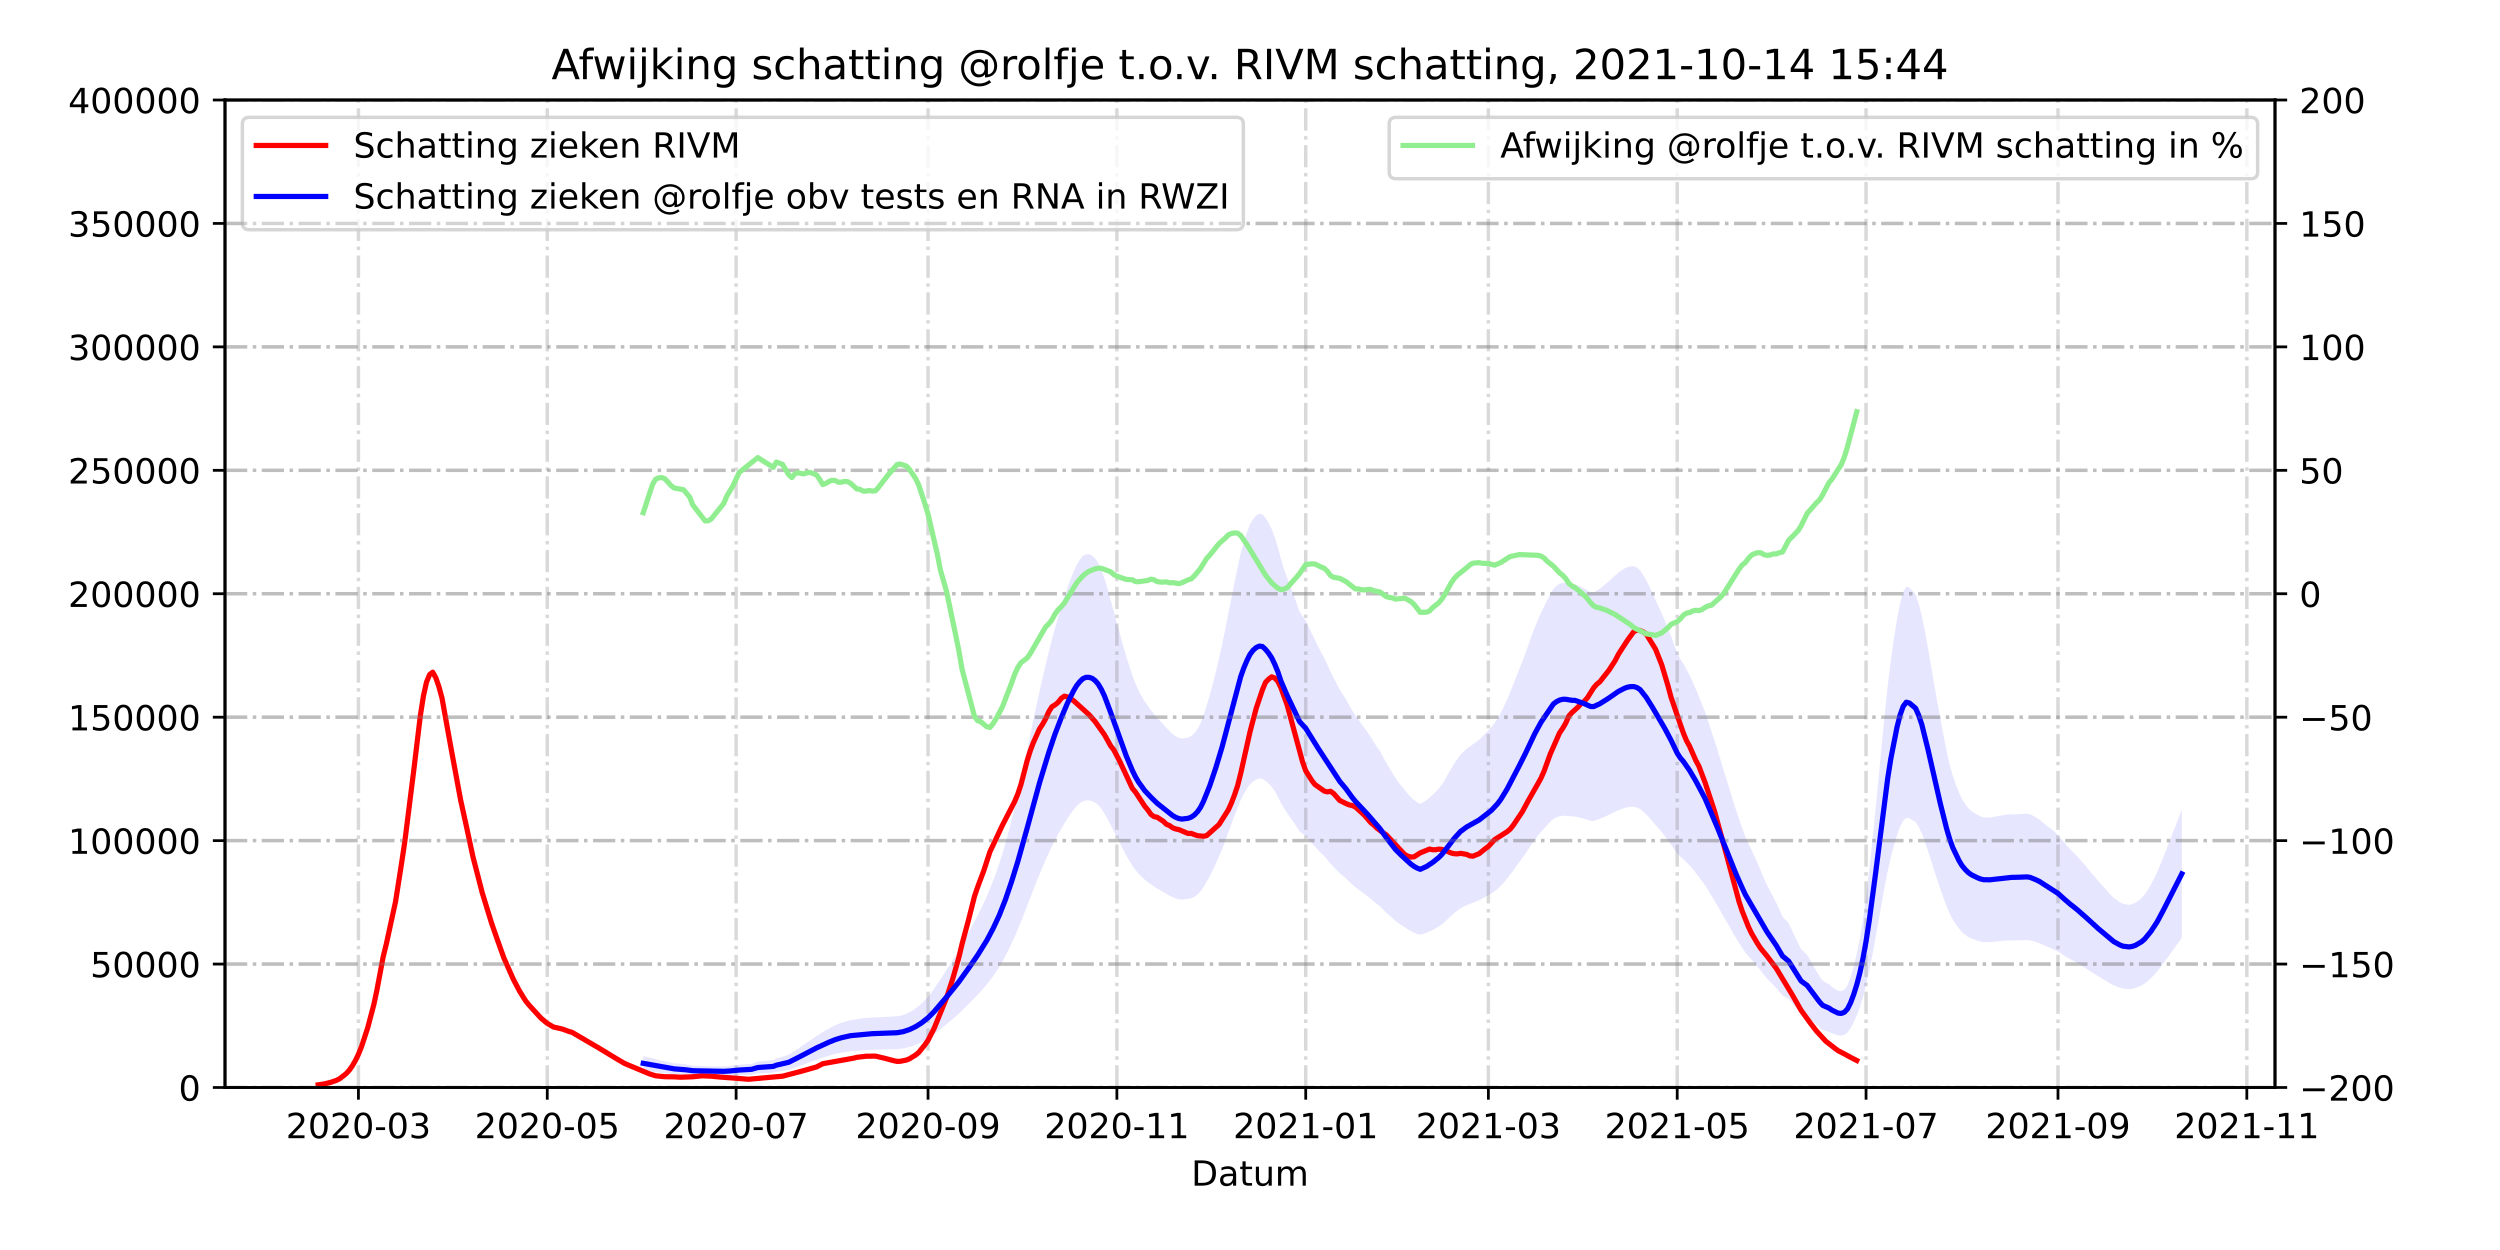 <?xml version="1.0" encoding="utf-8" standalone="no"?>
<!DOCTYPE svg PUBLIC "-//W3C//DTD SVG 1.1//EN"
  "http://www.w3.org/Graphics/SVG/1.1/DTD/svg11.dtd">
<!-- Created with matplotlib (https://matplotlib.org/) -->
<svg height="360pt" version="1.1" viewBox="0 0 720 360" width="720pt" xmlns="http://www.w3.org/2000/svg" xmlns:xlink="http://www.w3.org/1999/xlink">
 <defs>
  <style type="text/css">*{stroke-linecap:butt;stroke-linejoin:round;}</style>
 </defs>
 <g id="figure_1">
  <g id="patch_1">
   <path d="M 0 360 
L 720 360 
L 720 0 
L 0 0 
z
" style="fill:#ffffff;"/>
  </g>
  <g id="axes_1">
   <g id="patch_2">
    <path d="M 64.8 313.2 
L 655.2 313.2 
L 655.2 28.8 
L 64.8 28.8 
z
" style="fill:#ffffff;"/>
   </g>
   <g id="PolyCollection_1">
    <path clip-path="url(#p88517c8a55)" d="M 185.252 308.327 
L 185.252 308.327 
L 186.143 308.445 
L 187.035 308.562 
L 187.926 308.68 
L 188.818 308.798 
L 189.709 308.915 
L 190.601 309.033 
L 191.493 309.137 
L 192.384 309.234 
L 193.276 309.337 
L 194.167 309.442 
L 196.842 309.548 
L 197.734 309.646 
L 198.625 309.734 
L 199.517 309.816 
L 203.083 309.886 
L 203.975 309.921 
L 204.866 309.932 
L 208.432 309.941 
L 209.324 309.926 
L 210.216 309.871 
L 211.107 309.799 
L 212.89 309.681 
L 216.457 309.539 
L 217.348 309.366 
L 218.24 309.173 
L 222.698 308.948 
L 223.589 308.699 
L 225.372 308.413 
L 227.156 308.117 
L 228.047 307.814 
L 228.939 307.489 
L 229.83 307.164 
L 230.722 306.845 
L 231.613 306.506 
L 232.505 306.18 
L 233.397 305.854 
L 234.288 305.531 
L 235.18 305.21 
L 236.071 304.906 
L 236.963 304.602 
L 237.854 304.328 
L 238.746 304.06 
L 239.638 303.794 
L 240.529 303.554 
L 241.421 303.345 
L 242.312 303.17 
L 243.204 303.025 
L 244.095 302.886 
L 244.987 302.749 
L 246.77 302.625 
L 247.662 302.522 
L 248.553 302.451 
L 249.445 302.414 
L 250.336 302.373 
L 251.228 302.348 
L 252.12 302.343 
L 253.011 302.313 
L 253.903 302.28 
L 254.794 302.251 
L 255.686 302.232 
L 256.577 302.215 
L 257.469 302.192 
L 258.361 302.159 
L 259.252 302.072 
L 260.144 301.938 
L 261.035 301.748 
L 261.927 301.526 
L 262.818 301.261 
L 263.71 300.924 
L 264.602 300.56 
L 265.493 300.137 
L 266.385 299.659 
L 267.276 299.133 
L 268.168 298.532 
L 269.059 297.881 
L 269.951 297.162 
L 270.843 296.437 
L 271.734 295.673 
L 272.626 294.927 
L 273.517 294.193 
L 274.409 293.442 
L 275.301 292.668 
L 276.192 291.864 
L 277.084 291.026 
L 277.975 290.153 
L 278.867 289.249 
L 279.758 288.368 
L 280.65 287.456 
L 281.542 286.532 
L 282.433 285.572 
L 283.325 284.591 
L 284.216 283.519 
L 285.108 282.365 
L 285.999 281.167 
L 286.891 279.893 
L 287.783 278.487 
L 288.674 276.981 
L 289.566 275.32 
L 290.457 273.545 
L 291.349 271.647 
L 292.24 269.696 
L 293.132 267.638 
L 294.024 265.48 
L 294.915 263.231 
L 295.807 260.942 
L 296.698 258.596 
L 297.59 256.257 
L 298.481 253.994 
L 299.373 251.807 
L 300.265 249.684 
L 301.156 247.644 
L 302.048 245.667 
L 302.939 243.786 
L 303.831 241.965 
L 304.722 240.293 
L 305.614 238.71 
L 306.506 237.207 
L 307.397 235.76 
L 308.289 234.445 
L 309.18 233.225 
L 310.072 232.173 
L 310.963 231.393 
L 311.855 230.79 
L 312.747 230.514 
L 313.638 230.509 
L 314.53 230.706 
L 315.421 231.172 
L 316.313 231.9 
L 317.204 232.962 
L 318.096 234.289 
L 318.988 235.883 
L 319.879 237.612 
L 320.771 239.391 
L 321.662 241.145 
L 322.554 242.866 
L 323.445 244.668 
L 324.337 246.316 
L 325.229 247.845 
L 326.12 249.292 
L 327.012 250.564 
L 327.903 251.626 
L 328.795 252.5 
L 329.687 253.354 
L 330.578 254.051 
L 331.47 254.681 
L 332.361 255.307 
L 333.253 255.895 
L 334.144 256.401 
L 335.036 256.885 
L 335.928 257.449 
L 336.819 257.946 
L 337.711 258.374 
L 338.602 258.729 
L 339.494 258.978 
L 340.385 259.084 
L 341.277 259.016 
L 342.169 258.93 
L 343.06 258.697 
L 343.952 258.277 
L 344.843 257.638 
L 345.735 256.741 
L 346.626 255.477 
L 347.518 253.94 
L 348.41 252.37 
L 349.301 250.579 
L 350.193 248.659 
L 351.084 246.652 
L 351.976 244.506 
L 352.867 242.15 
L 353.759 239.701 
L 354.651 237.322 
L 355.542 234.886 
L 356.434 232.579 
L 357.325 230.363 
L 358.217 228.611 
L 359.108 227.143 
L 360 225.875 
L 360.892 225.053 
L 361.783 224.505 
L 362.675 224.216 
L 363.566 224.294 
L 364.458 224.865 
L 365.349 225.633 
L 366.241 226.581 
L 367.133 227.879 
L 368.024 229.397 
L 368.916 231.274 
L 369.807 232.785 
L 370.699 234.158 
L 371.59 235.467 
L 372.482 236.729 
L 373.374 238.01 
L 374.265 239.424 
L 376.048 240.79 
L 376.94 241.826 
L 377.831 242.824 
L 378.723 243.778 
L 379.615 244.801 
L 380.506 245.757 
L 381.398 246.576 
L 382.289 247.631 
L 383.181 248.711 
L 384.072 249.686 
L 384.964 250.564 
L 385.856 251.492 
L 386.747 252.233 
L 387.639 252.981 
L 388.53 253.866 
L 389.422 254.712 
L 390.313 255.477 
L 391.205 256.118 
L 392.097 256.811 
L 392.988 257.476 
L 393.88 258.14 
L 394.771 258.853 
L 395.663 259.633 
L 396.555 260.387 
L 397.446 261.027 
L 398.338 261.952 
L 399.229 262.812 
L 400.121 263.629 
L 401.012 264.437 
L 401.904 265.217 
L 402.796 265.889 
L 403.687 266.466 
L 404.579 267.071 
L 405.47 267.668 
L 406.362 268.175 
L 407.253 268.626 
L 408.145 268.969 
L 409.037 269.216 
L 409.928 268.957 
L 410.82 268.643 
L 411.711 268.258 
L 412.603 267.826 
L 413.494 267.356 
L 414.386 266.824 
L 415.278 266.198 
L 416.169 265.446 
L 417.061 264.582 
L 417.952 263.753 
L 418.844 262.955 
L 419.735 262.249 
L 420.627 261.585 
L 421.519 261.106 
L 422.41 260.665 
L 423.302 260.334 
L 424.193 259.977 
L 425.085 259.643 
L 425.976 259.273 
L 426.868 258.81 
L 427.76 258.318 
L 428.651 257.82 
L 429.543 257.315 
L 430.434 256.699 
L 431.326 255.974 
L 432.217 255.129 
L 433.109 254.153 
L 434.001 253.089 
L 434.892 251.928 
L 435.784 250.77 
L 436.675 249.521 
L 437.567 248.301 
L 438.458 247.1 
L 439.35 245.82 
L 440.242 244.458 
L 441.133 243.078 
L 442.025 241.857 
L 442.916 240.659 
L 443.808 239.572 
L 444.699 238.626 
L 445.591 237.639 
L 446.483 236.674 
L 447.374 235.885 
L 448.266 235.416 
L 449.157 235.096 
L 450.049 234.938 
L 450.941 234.935 
L 451.832 235.035 
L 452.724 235.142 
L 453.615 235.156 
L 454.507 235.367 
L 455.398 235.597 
L 456.29 235.819 
L 457.182 236.143 
L 458.073 236.389 
L 458.965 236.41 
L 459.856 236.147 
L 460.748 235.842 
L 461.639 235.459 
L 462.531 235.06 
L 463.423 234.656 
L 464.314 234.192 
L 465.206 233.81 
L 466.097 233.348 
L 466.989 232.999 
L 467.88 232.709 
L 468.772 232.483 
L 469.664 232.379 
L 470.555 232.372 
L 471.447 232.577 
L 472.338 232.98 
L 473.23 233.723 
L 474.121 234.558 
L 475.013 235.493 
L 475.905 236.556 
L 476.796 237.59 
L 477.688 238.632 
L 478.579 239.674 
L 479.471 240.831 
L 480.362 241.978 
L 481.254 243.192 
L 482.146 244.565 
L 483.037 245.79 
L 483.929 246.752 
L 484.82 247.481 
L 485.712 248.367 
L 486.603 249.284 
L 487.495 250.294 
L 488.387 251.402 
L 489.278 252.562 
L 490.17 253.773 
L 491.061 254.948 
L 491.953 256.383 
L 492.844 257.9 
L 493.736 259.318 
L 494.628 260.822 
L 495.519 262.412 
L 496.411 264.016 
L 497.302 265.499 
L 498.194 267.098 
L 499.085 268.639 
L 499.977 270.164 
L 500.869 271.637 
L 501.76 272.969 
L 502.652 274.31 
L 503.543 275.381 
L 504.435 276.352 
L 505.326 277.377 
L 506.218 278.461 
L 507.11 279.6 
L 508.001 280.748 
L 508.893 281.821 
L 509.784 282.709 
L 510.676 283.625 
L 511.568 284.571 
L 512.459 285.588 
L 513.351 286.695 
L 515.134 287.732 
L 516.025 288.757 
L 516.917 289.79 
L 517.809 290.776 
L 518.7 291.722 
L 520.483 292.639 
L 521.375 293.493 
L 522.266 294.339 
L 523.158 295.19 
L 524.05 295.965 
L 524.941 296.637 
L 526.724 297.181 
L 527.616 297.606 
L 528.507 297.936 
L 529.399 298.211 
L 530.291 298.264 
L 531.182 298.026 
L 532.074 297.359 
L 532.965 296.122 
L 533.857 294.459 
L 534.748 292.477 
L 535.64 290.099 
L 536.532 287.203 
L 537.423 283.738 
L 538.315 279.71 
L 539.206 275.164 
L 540.098 270.416 
L 540.989 265.468 
L 541.881 260.403 
L 542.773 255.446 
L 543.664 250.853 
L 544.556 246.922 
L 545.447 243.555 
L 546.339 240.556 
L 547.23 238.089 
L 548.122 236.357 
L 549.014 235.526 
L 549.905 235.684 
L 551.688 236.746 
L 552.58 238.159 
L 553.471 240 
L 554.363 242.373 
L 555.255 245.039 
L 556.146 247.861 
L 557.038 250.655 
L 557.929 253.336 
L 558.821 255.986 
L 559.712 258.546 
L 560.604 260.971 
L 561.496 263.094 
L 562.387 264.82 
L 563.279 266.191 
L 564.17 267.431 
L 565.062 268.47 
L 565.953 269.227 
L 566.845 269.853 
L 567.737 270.301 
L 568.628 270.618 
L 569.52 270.92 
L 570.411 271.161 
L 571.303 271.312 
L 572.195 271.347 
L 573.086 271.327 
L 573.978 271.257 
L 574.869 271.159 
L 575.761 271.088 
L 576.652 270.985 
L 577.544 270.9 
L 578.436 270.835 
L 579.327 270.842 
L 580.219 270.857 
L 581.11 270.816 
L 582.002 270.79 
L 582.893 270.755 
L 583.785 270.743 
L 584.677 270.839 
L 585.568 271.064 
L 586.46 271.351 
L 587.351 271.658 
L 588.243 272.053 
L 589.134 272.464 
L 590.026 272.823 
L 590.918 273.169 
L 591.809 273.587 
L 592.701 274.065 
L 593.592 274.598 
L 594.484 275.195 
L 595.375 275.768 
L 596.267 276.268 
L 597.159 276.731 
L 598.05 277.243 
L 598.942 277.77 
L 599.833 278.31 
L 600.725 278.884 
L 601.616 279.473 
L 602.508 280.06 
L 603.4 280.597 
L 604.291 281.164 
L 605.183 281.683 
L 606.074 282.206 
L 606.966 282.775 
L 607.857 283.316 
L 608.749 283.78 
L 609.641 284.136 
L 610.532 284.467 
L 611.424 284.712 
L 612.315 284.825 
L 613.207 284.86 
L 614.098 284.753 
L 614.99 284.545 
L 615.882 284.208 
L 616.773 283.815 
L 617.665 283.265 
L 618.556 282.559 
L 619.448 281.746 
L 620.339 280.839 
L 621.231 279.84 
L 622.123 278.712 
L 623.014 277.508 
L 623.906 276.278 
L 624.797 275.048 
L 625.689 273.818 
L 626.58 272.588 
L 627.472 271.358 
L 628.364 270.129 
L 628.364 270.129 
L 628.364 233.21 
L 627.472 235.494 
L 626.58 237.778 
L 625.689 240.062 
L 624.797 242.346 
L 623.906 244.63 
L 623.014 246.914 
L 622.123 249.151 
L 621.231 251.245 
L 620.339 253.101 
L 619.448 254.785 
L 618.556 256.295 
L 617.665 257.606 
L 616.773 258.628 
L 615.882 259.357 
L 614.99 259.983 
L 614.098 260.371 
L 613.207 260.569 
L 612.315 260.503 
L 611.424 260.295 
L 610.532 259.839 
L 609.641 259.223 
L 608.749 258.563 
L 607.857 257.701 
L 606.966 256.696 
L 606.074 255.641 
L 605.183 254.669 
L 604.291 253.704 
L 603.4 252.651 
L 602.508 251.654 
L 601.616 250.563 
L 600.725 249.47 
L 599.833 248.404 
L 598.942 247.401 
L 598.05 246.422 
L 597.159 245.472 
L 596.267 244.612 
L 595.375 243.684 
L 594.484 242.618 
L 593.592 241.511 
L 592.701 240.521 
L 591.809 239.634 
L 590.918 238.857 
L 590.026 238.213 
L 589.134 237.548 
L 588.243 236.784 
L 587.351 236.05 
L 586.46 235.48 
L 585.568 234.948 
L 584.677 234.529 
L 583.785 234.352 
L 582.893 234.374 
L 582.002 234.438 
L 581.11 234.487 
L 580.219 234.564 
L 579.327 234.535 
L 578.436 234.522 
L 577.544 234.643 
L 576.652 234.8 
L 575.761 234.992 
L 574.869 235.123 
L 573.978 235.306 
L 573.086 235.435 
L 572.195 235.473 
L 571.303 235.407 
L 570.411 235.128 
L 569.52 234.681 
L 568.628 234.119 
L 567.737 233.53 
L 566.845 232.698 
L 565.953 231.535 
L 565.062 230.13 
L 564.17 228.201 
L 563.279 225.897 
L 562.387 223.351 
L 561.496 220.146 
L 560.604 216.203 
L 559.712 211.699 
L 558.821 206.945 
L 557.929 202.024 
L 557.038 197.044 
L 556.146 191.857 
L 555.255 186.616 
L 554.363 181.664 
L 553.471 177.257 
L 552.58 173.837 
L 551.688 171.213 
L 549.905 169.243 
L 549.014 168.948 
L 548.122 170.491 
L 547.23 173.709 
L 546.339 178.29 
L 545.447 183.859 
L 544.556 190.112 
L 543.664 197.413 
L 542.773 205.943 
L 541.881 215.149 
L 540.989 224.555 
L 540.098 233.745 
L 539.206 242.561 
L 538.315 251.005 
L 537.423 258.484 
L 536.532 264.919 
L 535.64 270.298 
L 534.748 274.715 
L 533.857 278.395 
L 532.965 281.484 
L 532.074 283.781 
L 531.182 285.019 
L 530.291 285.462 
L 529.399 285.364 
L 528.507 284.852 
L 527.616 284.239 
L 526.724 283.451 
L 524.941 282.44 
L 524.05 281.193 
L 523.158 279.753 
L 522.266 278.173 
L 521.375 276.602 
L 520.483 275.015 
L 518.7 273.312 
L 517.809 271.556 
L 516.917 269.724 
L 516.025 267.805 
L 515.134 265.903 
L 513.351 263.976 
L 512.459 261.92 
L 511.568 260.032 
L 510.676 258.274 
L 509.784 256.574 
L 508.893 254.925 
L 508.001 252.933 
L 507.11 250.8 
L 506.218 248.685 
L 505.326 246.671 
L 504.435 244.769 
L 503.543 242.964 
L 502.652 240.976 
L 501.76 238.486 
L 500.869 236.011 
L 499.977 233.275 
L 499.085 230.444 
L 498.194 227.582 
L 497.302 224.613 
L 496.411 221.858 
L 495.519 218.879 
L 494.628 215.926 
L 493.736 213.134 
L 492.844 210.5 
L 491.953 207.683 
L 491.061 205.017 
L 490.17 202.836 
L 489.278 200.587 
L 488.387 198.431 
L 487.495 196.375 
L 486.603 194.499 
L 485.712 192.796 
L 484.82 191.15 
L 483.929 189.797 
L 483.037 188.01 
L 482.146 185.735 
L 481.254 183.185 
L 480.362 180.931 
L 479.471 178.801 
L 478.579 176.651 
L 477.688 174.717 
L 476.796 172.782 
L 475.905 170.862 
L 475.013 168.887 
L 474.121 167.15 
L 473.23 165.599 
L 472.338 164.219 
L 471.447 163.471 
L 470.555 163.091 
L 469.664 163.104 
L 468.772 163.296 
L 467.88 163.717 
L 466.989 164.255 
L 466.097 164.904 
L 465.206 165.761 
L 464.314 166.471 
L 463.423 167.332 
L 462.531 168.083 
L 461.639 168.823 
L 460.748 169.535 
L 459.856 170.101 
L 458.965 170.59 
L 458.073 170.551 
L 457.182 170.094 
L 456.29 169.492 
L 455.398 169.081 
L 454.507 168.653 
L 453.615 168.262 
L 452.724 168.236 
L 451.832 168.037 
L 450.941 167.85 
L 450.049 167.857 
L 449.157 168.151 
L 448.266 168.743 
L 447.374 169.616 
L 446.483 171.08 
L 445.591 172.872 
L 444.699 174.706 
L 443.808 176.463 
L 442.916 178.482 
L 442.025 180.705 
L 441.133 182.974 
L 440.242 185.536 
L 439.35 188.067 
L 438.458 190.442 
L 437.567 192.673 
L 436.675 194.939 
L 435.784 197.259 
L 434.892 199.409 
L 434.001 201.565 
L 433.109 203.541 
L 432.217 205.355 
L 431.326 206.923 
L 430.434 208.269 
L 429.543 209.413 
L 428.651 210.352 
L 427.76 211.275 
L 426.868 212.191 
L 425.976 213.05 
L 425.085 213.738 
L 424.193 214.358 
L 423.302 215.02 
L 422.41 215.636 
L 421.519 216.454 
L 420.627 217.344 
L 419.735 218.577 
L 418.844 219.887 
L 417.952 221.369 
L 417.061 222.909 
L 416.169 224.513 
L 415.278 225.911 
L 414.386 227.074 
L 413.494 228.062 
L 412.603 228.935 
L 411.711 229.735 
L 410.82 230.451 
L 409.928 231.034 
L 409.037 231.515 
L 408.145 231.056 
L 407.253 230.42 
L 406.362 229.582 
L 405.47 228.64 
L 404.579 227.532 
L 403.687 226.409 
L 402.796 225.336 
L 401.904 224.089 
L 401.012 222.641 
L 400.121 221.139 
L 399.229 219.621 
L 398.338 218.024 
L 397.446 216.307 
L 396.555 215.119 
L 395.663 213.718 
L 394.771 212.27 
L 393.88 210.945 
L 392.988 209.713 
L 392.097 208.477 
L 391.205 207.19 
L 390.313 205.999 
L 389.422 204.579 
L 388.53 203.008 
L 387.639 201.365 
L 386.747 199.975 
L 385.856 198.6 
L 384.964 196.876 
L 384.072 195.245 
L 383.181 193.435 
L 382.289 191.428 
L 381.398 189.469 
L 380.506 187.949 
L 379.615 186.174 
L 378.723 184.274 
L 377.831 182.502 
L 376.94 180.649 
L 376.048 178.723 
L 374.265 176.187 
L 373.374 173.561 
L 372.482 171.182 
L 371.59 168.84 
L 370.699 166.407 
L 369.807 163.859 
L 368.916 161.052 
L 368.024 157.566 
L 367.133 154.747 
L 366.241 152.336 
L 365.349 150.576 
L 364.458 149.15 
L 363.566 148.09 
L 362.675 147.944 
L 361.783 148.48 
L 360.892 149.498 
L 360 151.025 
L 359.108 153.379 
L 358.217 156.105 
L 357.325 159.36 
L 356.434 163.475 
L 355.542 167.76 
L 354.651 172.283 
L 353.759 176.702 
L 352.867 181.25 
L 351.976 185.626 
L 351.084 189.61 
L 350.193 193.339 
L 349.301 196.903 
L 348.41 200.231 
L 347.518 203.146 
L 346.626 206 
L 345.735 208.348 
L 344.843 210.013 
L 343.952 211.2 
L 343.06 211.981 
L 342.169 212.414 
L 341.277 212.573 
L 340.385 212.698 
L 339.494 212.502 
L 338.602 212.04 
L 337.711 211.38 
L 336.819 210.586 
L 335.928 209.662 
L 335.036 208.615 
L 334.144 207.716 
L 333.253 206.777 
L 332.361 205.684 
L 331.47 204.522 
L 330.578 203.352 
L 329.687 202.057 
L 328.795 200.472 
L 327.903 198.849 
L 327.012 196.875 
L 326.12 194.513 
L 325.229 191.826 
L 324.337 188.987 
L 323.445 185.926 
L 322.554 182.579 
L 321.662 179.383 
L 320.771 176.127 
L 319.879 172.823 
L 318.988 169.61 
L 318.096 166.651 
L 317.204 164.186 
L 316.313 162.215 
L 315.421 160.863 
L 314.53 159.997 
L 313.638 159.631 
L 312.747 159.641 
L 311.855 160.153 
L 310.963 161.272 
L 310.072 162.722 
L 309.18 164.675 
L 308.289 166.94 
L 307.397 169.382 
L 306.506 172.069 
L 305.614 174.862 
L 304.722 177.802 
L 303.831 180.907 
L 302.939 184.288 
L 302.048 187.782 
L 301.156 191.454 
L 300.265 195.242 
L 299.373 199.184 
L 298.481 203.245 
L 297.59 207.449 
L 296.698 211.793 
L 295.807 216.149 
L 294.915 220.4 
L 294.024 224.578 
L 293.132 228.584 
L 292.24 232.407 
L 291.349 236.031 
L 290.457 239.555 
L 289.566 242.852 
L 288.674 245.936 
L 287.783 248.734 
L 286.891 251.344 
L 285.999 253.71 
L 285.108 255.935 
L 284.216 258.078 
L 283.325 260.069 
L 282.433 261.891 
L 281.542 263.674 
L 280.65 265.391 
L 279.758 267.084 
L 278.867 268.72 
L 277.975 270.399 
L 277.084 272.019 
L 276.192 273.575 
L 275.301 275.069 
L 274.409 276.506 
L 273.517 277.901 
L 272.626 279.264 
L 271.734 280.649 
L 270.843 282.069 
L 269.951 283.415 
L 269.059 284.75 
L 268.168 285.959 
L 267.276 287.075 
L 266.385 288.052 
L 265.493 288.94 
L 264.602 289.725 
L 263.71 290.402 
L 262.818 291.028 
L 261.927 291.52 
L 261.035 291.932 
L 260.144 292.285 
L 259.252 292.534 
L 258.361 292.696 
L 257.469 292.756 
L 256.577 292.8 
L 255.686 292.831 
L 254.794 292.865 
L 253.903 292.919 
L 253.011 292.982 
L 252.12 293.037 
L 251.228 293.046 
L 250.336 293.093 
L 249.445 293.17 
L 248.553 293.238 
L 247.662 293.37 
L 246.77 293.561 
L 244.987 293.792 
L 244.095 294.046 
L 243.204 294.303 
L 242.312 294.573 
L 241.421 294.898 
L 240.529 295.286 
L 239.638 295.731 
L 238.746 296.226 
L 237.854 296.724 
L 236.963 297.233 
L 236.071 297.796 
L 235.18 298.362 
L 234.288 298.957 
L 233.397 299.558 
L 232.505 300.163 
L 231.613 300.767 
L 230.722 301.398 
L 229.83 301.99 
L 228.939 302.594 
L 228.047 303.198 
L 227.156 303.76 
L 225.372 304.309 
L 223.589 304.841 
L 222.698 305.303 
L 218.24 305.722 
L 217.348 306.079 
L 216.457 306.401 
L 212.89 306.665 
L 211.107 306.883 
L 210.216 307.017 
L 209.324 307.12 
L 208.432 307.148 
L 204.866 307.132 
L 203.975 307.11 
L 203.083 307.045 
L 199.517 306.916 
L 198.625 306.764 
L 197.734 306.599 
L 196.842 306.418 
L 194.167 306.221 
L 193.276 306.026 
L 192.384 305.835 
L 191.493 305.654 
L 190.601 305.461 
L 189.709 305.242 
L 188.818 305.024 
L 187.926 304.806 
L 187.035 304.587 
L 186.143 304.369 
L 185.252 304.15 
z
" style="fill:#0000ff;fill-opacity:0.1;"/>
   </g>
   <g id="matplotlib.axis_1">
    <g id="xtick_1">
     <g id="line2d_1">
      <path clip-path="url(#p88517c8a55)" d="M 103.227 313.2 
L 103.227 28.8 
" style="fill:none;stroke:#808080;stroke-dasharray:6.4,1.6,1,1.6;stroke-dashoffset:0;stroke-opacity:0.3;"/>
     </g>
     <g id="line2d_2">
      <defs>
       <path d="M 0 0 
L 0 3.5 
" id="m8141c58c50" style="stroke:#000000;stroke-width:0.8;"/>
      </defs>
      <g>
       <use style="stroke:#000000;stroke-width:0.8;" x="103.227" xlink:href="#m8141c58c50" y="313.2"/>
      </g>
     </g>
     <g id="text_1">
      <!-- 2020-03 -->
      <g transform="translate(82.335 327.798)scale(0.1 -0.1)">
       <defs>
        <path d="M 19.188 8.297 
L 53.609 8.297 
L 53.609 0 
L 7.328 0 
L 7.328 8.297 
Q 12.938 14.109 22.625 23.891 
Q 32.328 33.688 34.812 36.531 
Q 39.547 41.844 41.422 45.531 
Q 43.312 49.219 43.312 52.781 
Q 43.312 58.594 39.234 62.25 
Q 35.156 65.922 28.609 65.922 
Q 23.969 65.922 18.812 64.312 
Q 13.672 62.703 7.812 59.422 
L 7.812 69.391 
Q 13.766 71.781 18.938 73 
Q 24.125 74.219 28.422 74.219 
Q 39.75 74.219 46.484 68.547 
Q 53.219 62.891 53.219 53.422 
Q 53.219 48.922 51.531 44.891 
Q 49.859 40.875 45.406 35.406 
Q 44.188 33.984 37.641 27.219 
Q 31.109 20.453 19.188 8.297 
z
" id="DejaVuSans-50"/>
        <path d="M 31.781 66.406 
Q 24.172 66.406 20.328 58.906 
Q 16.5 51.422 16.5 36.375 
Q 16.5 21.391 20.328 13.891 
Q 24.172 6.391 31.781 6.391 
Q 39.453 6.391 43.281 13.891 
Q 47.125 21.391 47.125 36.375 
Q 47.125 51.422 43.281 58.906 
Q 39.453 66.406 31.781 66.406 
z
M 31.781 74.219 
Q 44.047 74.219 50.516 64.516 
Q 56.984 54.828 56.984 36.375 
Q 56.984 17.969 50.516 8.266 
Q 44.047 -1.422 31.781 -1.422 
Q 19.531 -1.422 13.062 8.266 
Q 6.594 17.969 6.594 36.375 
Q 6.594 54.828 13.062 64.516 
Q 19.531 74.219 31.781 74.219 
z
" id="DejaVuSans-48"/>
        <path d="M 4.891 31.391 
L 31.203 31.391 
L 31.203 23.391 
L 4.891 23.391 
z
" id="DejaVuSans-45"/>
        <path d="M 40.578 39.312 
Q 47.656 37.797 51.625 33 
Q 55.609 28.219 55.609 21.188 
Q 55.609 10.406 48.188 4.484 
Q 40.766 -1.422 27.094 -1.422 
Q 22.516 -1.422 17.656 -0.516 
Q 12.797 0.391 7.625 2.203 
L 7.625 11.719 
Q 11.719 9.328 16.594 8.109 
Q 21.484 6.891 26.812 6.891 
Q 36.078 6.891 40.938 10.547 
Q 45.797 14.203 45.797 21.188 
Q 45.797 27.641 41.281 31.266 
Q 36.766 34.906 28.719 34.906 
L 20.219 34.906 
L 20.219 43.016 
L 29.109 43.016 
Q 36.375 43.016 40.234 45.922 
Q 44.094 48.828 44.094 54.297 
Q 44.094 59.906 40.109 62.906 
Q 36.141 65.922 28.719 65.922 
Q 24.656 65.922 20.016 65.031 
Q 15.375 64.156 9.812 62.312 
L 9.812 71.094 
Q 15.438 72.656 20.344 73.438 
Q 25.25 74.219 29.594 74.219 
Q 40.828 74.219 47.359 69.109 
Q 53.906 64.016 53.906 55.328 
Q 53.906 49.266 50.438 45.094 
Q 46.969 40.922 40.578 39.312 
z
" id="DejaVuSans-51"/>
       </defs>
       <use xlink:href="#DejaVuSans-50"/>
       <use x="63.623" xlink:href="#DejaVuSans-48"/>
       <use x="127.246" xlink:href="#DejaVuSans-50"/>
       <use x="190.869" xlink:href="#DejaVuSans-48"/>
       <use x="254.492" xlink:href="#DejaVuSans-45"/>
       <use x="290.576" xlink:href="#DejaVuSans-48"/>
       <use x="354.199" xlink:href="#DejaVuSans-51"/>
      </g>
     </g>
    </g>
    <g id="xtick_2">
     <g id="line2d_3">
      <path clip-path="url(#p88517c8a55)" d="M 157.613 313.2 
L 157.613 28.8 
" style="fill:none;stroke:#808080;stroke-dasharray:6.4,1.6,1,1.6;stroke-dashoffset:0;stroke-opacity:0.3;"/>
     </g>
     <g id="line2d_4">
      <g>
       <use style="stroke:#000000;stroke-width:0.8;" x="157.613" xlink:href="#m8141c58c50" y="313.2"/>
      </g>
     </g>
     <g id="text_2">
      <!-- 2020-05 -->
      <g transform="translate(136.721 327.798)scale(0.1 -0.1)">
       <defs>
        <path d="M 10.797 72.906 
L 49.516 72.906 
L 49.516 64.594 
L 19.828 64.594 
L 19.828 46.734 
Q 21.969 47.469 24.109 47.828 
Q 26.266 48.188 28.422 48.188 
Q 40.625 48.188 47.75 41.5 
Q 54.891 34.812 54.891 23.391 
Q 54.891 11.625 47.562 5.094 
Q 40.234 -1.422 26.906 -1.422 
Q 22.312 -1.422 17.547 -0.641 
Q 12.797 0.141 7.719 1.703 
L 7.719 11.625 
Q 12.109 9.234 16.797 8.062 
Q 21.484 6.891 26.703 6.891 
Q 35.156 6.891 40.078 11.328 
Q 45.016 15.766 45.016 23.391 
Q 45.016 31 40.078 35.438 
Q 35.156 39.891 26.703 39.891 
Q 22.75 39.891 18.812 39.016 
Q 14.891 38.141 10.797 36.281 
z
" id="DejaVuSans-53"/>
       </defs>
       <use xlink:href="#DejaVuSans-50"/>
       <use x="63.623" xlink:href="#DejaVuSans-48"/>
       <use x="127.246" xlink:href="#DejaVuSans-50"/>
       <use x="190.869" xlink:href="#DejaVuSans-48"/>
       <use x="254.492" xlink:href="#DejaVuSans-45"/>
       <use x="290.576" xlink:href="#DejaVuSans-48"/>
       <use x="354.199" xlink:href="#DejaVuSans-53"/>
      </g>
     </g>
    </g>
    <g id="xtick_3">
     <g id="line2d_5">
      <path clip-path="url(#p88517c8a55)" d="M 211.999 313.2 
L 211.999 28.8 
" style="fill:none;stroke:#808080;stroke-dasharray:6.4,1.6,1,1.6;stroke-dashoffset:0;stroke-opacity:0.3;"/>
     </g>
     <g id="line2d_6">
      <g>
       <use style="stroke:#000000;stroke-width:0.8;" x="211.999" xlink:href="#m8141c58c50" y="313.2"/>
      </g>
     </g>
     <g id="text_3">
      <!-- 2020-07 -->
      <g transform="translate(191.107 327.798)scale(0.1 -0.1)">
       <defs>
        <path d="M 8.203 72.906 
L 55.078 72.906 
L 55.078 68.703 
L 28.609 0 
L 18.312 0 
L 43.219 64.594 
L 8.203 64.594 
z
" id="DejaVuSans-55"/>
       </defs>
       <use xlink:href="#DejaVuSans-50"/>
       <use x="63.623" xlink:href="#DejaVuSans-48"/>
       <use x="127.246" xlink:href="#DejaVuSans-50"/>
       <use x="190.869" xlink:href="#DejaVuSans-48"/>
       <use x="254.492" xlink:href="#DejaVuSans-45"/>
       <use x="290.576" xlink:href="#DejaVuSans-48"/>
       <use x="354.199" xlink:href="#DejaVuSans-55"/>
      </g>
     </g>
    </g>
    <g id="xtick_4">
     <g id="line2d_7">
      <path clip-path="url(#p88517c8a55)" d="M 267.276 313.2 
L 267.276 28.8 
" style="fill:none;stroke:#808080;stroke-dasharray:6.4,1.6,1,1.6;stroke-dashoffset:0;stroke-opacity:0.3;"/>
     </g>
     <g id="line2d_8">
      <g>
       <use style="stroke:#000000;stroke-width:0.8;" x="267.276" xlink:href="#m8141c58c50" y="313.2"/>
      </g>
     </g>
     <g id="text_4">
      <!-- 2020-09 -->
      <g transform="translate(246.385 327.798)scale(0.1 -0.1)">
       <defs>
        <path d="M 10.984 1.516 
L 10.984 10.5 
Q 14.703 8.734 18.5 7.812 
Q 22.312 6.891 25.984 6.891 
Q 35.75 6.891 40.891 13.453 
Q 46.047 20.016 46.781 33.406 
Q 43.953 29.203 39.594 26.953 
Q 35.25 24.703 29.984 24.703 
Q 19.047 24.703 12.672 31.312 
Q 6.297 37.938 6.297 49.422 
Q 6.297 60.641 12.938 67.422 
Q 19.578 74.219 30.609 74.219 
Q 43.266 74.219 49.922 64.516 
Q 56.594 54.828 56.594 36.375 
Q 56.594 19.141 48.406 8.859 
Q 40.234 -1.422 26.422 -1.422 
Q 22.703 -1.422 18.891 -0.688 
Q 15.094 0.047 10.984 1.516 
z
M 30.609 32.422 
Q 37.25 32.422 41.125 36.953 
Q 45.016 41.5 45.016 49.422 
Q 45.016 57.281 41.125 61.844 
Q 37.25 66.406 30.609 66.406 
Q 23.969 66.406 20.094 61.844 
Q 16.219 57.281 16.219 49.422 
Q 16.219 41.5 20.094 36.953 
Q 23.969 32.422 30.609 32.422 
z
" id="DejaVuSans-57"/>
       </defs>
       <use xlink:href="#DejaVuSans-50"/>
       <use x="63.623" xlink:href="#DejaVuSans-48"/>
       <use x="127.246" xlink:href="#DejaVuSans-50"/>
       <use x="190.869" xlink:href="#DejaVuSans-48"/>
       <use x="254.492" xlink:href="#DejaVuSans-45"/>
       <use x="290.576" xlink:href="#DejaVuSans-48"/>
       <use x="354.199" xlink:href="#DejaVuSans-57"/>
      </g>
     </g>
    </g>
    <g id="xtick_5">
     <g id="line2d_9">
      <path clip-path="url(#p88517c8a55)" d="M 321.662 313.2 
L 321.662 28.8 
" style="fill:none;stroke:#808080;stroke-dasharray:6.4,1.6,1,1.6;stroke-dashoffset:0;stroke-opacity:0.3;"/>
     </g>
     <g id="line2d_10">
      <g>
       <use style="stroke:#000000;stroke-width:0.8;" x="321.662" xlink:href="#m8141c58c50" y="313.2"/>
      </g>
     </g>
     <g id="text_5">
      <!-- 2020-11 -->
      <g transform="translate(300.771 327.798)scale(0.1 -0.1)">
       <defs>
        <path d="M 12.406 8.297 
L 28.516 8.297 
L 28.516 63.922 
L 10.984 60.406 
L 10.984 69.391 
L 28.422 72.906 
L 38.281 72.906 
L 38.281 8.297 
L 54.391 8.297 
L 54.391 0 
L 12.406 0 
z
" id="DejaVuSans-49"/>
       </defs>
       <use xlink:href="#DejaVuSans-50"/>
       <use x="63.623" xlink:href="#DejaVuSans-48"/>
       <use x="127.246" xlink:href="#DejaVuSans-50"/>
       <use x="190.869" xlink:href="#DejaVuSans-48"/>
       <use x="254.492" xlink:href="#DejaVuSans-45"/>
       <use x="290.576" xlink:href="#DejaVuSans-49"/>
       <use x="354.199" xlink:href="#DejaVuSans-49"/>
      </g>
     </g>
    </g>
    <g id="xtick_6">
     <g id="line2d_11">
      <path clip-path="url(#p88517c8a55)" d="M 376.048 313.2 
L 376.048 28.8 
" style="fill:none;stroke:#808080;stroke-dasharray:6.4,1.6,1,1.6;stroke-dashoffset:0;stroke-opacity:0.3;"/>
     </g>
     <g id="line2d_12">
      <g>
       <use style="stroke:#000000;stroke-width:0.8;" x="376.048" xlink:href="#m8141c58c50" y="313.2"/>
      </g>
     </g>
     <g id="text_6">
      <!-- 2021-01 -->
      <g transform="translate(355.157 327.798)scale(0.1 -0.1)">
       <use xlink:href="#DejaVuSans-50"/>
       <use x="63.623" xlink:href="#DejaVuSans-48"/>
       <use x="127.246" xlink:href="#DejaVuSans-50"/>
       <use x="190.869" xlink:href="#DejaVuSans-49"/>
       <use x="254.492" xlink:href="#DejaVuSans-45"/>
       <use x="290.576" xlink:href="#DejaVuSans-48"/>
       <use x="354.199" xlink:href="#DejaVuSans-49"/>
      </g>
     </g>
    </g>
    <g id="xtick_7">
     <g id="line2d_13">
      <path clip-path="url(#p88517c8a55)" d="M 428.651 313.2 
L 428.651 28.8 
" style="fill:none;stroke:#808080;stroke-dasharray:6.4,1.6,1,1.6;stroke-dashoffset:0;stroke-opacity:0.3;"/>
     </g>
     <g id="line2d_14">
      <g>
       <use style="stroke:#000000;stroke-width:0.8;" x="428.651" xlink:href="#m8141c58c50" y="313.2"/>
      </g>
     </g>
     <g id="text_7">
      <!-- 2021-03 -->
      <g transform="translate(407.76 327.798)scale(0.1 -0.1)">
       <use xlink:href="#DejaVuSans-50"/>
       <use x="63.623" xlink:href="#DejaVuSans-48"/>
       <use x="127.246" xlink:href="#DejaVuSans-50"/>
       <use x="190.869" xlink:href="#DejaVuSans-49"/>
       <use x="254.492" xlink:href="#DejaVuSans-45"/>
       <use x="290.576" xlink:href="#DejaVuSans-48"/>
       <use x="354.199" xlink:href="#DejaVuSans-51"/>
      </g>
     </g>
    </g>
    <g id="xtick_8">
     <g id="line2d_15">
      <path clip-path="url(#p88517c8a55)" d="M 483.037 313.2 
L 483.037 28.8 
" style="fill:none;stroke:#808080;stroke-dasharray:6.4,1.6,1,1.6;stroke-dashoffset:0;stroke-opacity:0.3;"/>
     </g>
     <g id="line2d_16">
      <g>
       <use style="stroke:#000000;stroke-width:0.8;" x="483.037" xlink:href="#m8141c58c50" y="313.2"/>
      </g>
     </g>
     <g id="text_8">
      <!-- 2021-05 -->
      <g transform="translate(462.146 327.798)scale(0.1 -0.1)">
       <use xlink:href="#DejaVuSans-50"/>
       <use x="63.623" xlink:href="#DejaVuSans-48"/>
       <use x="127.246" xlink:href="#DejaVuSans-50"/>
       <use x="190.869" xlink:href="#DejaVuSans-49"/>
       <use x="254.492" xlink:href="#DejaVuSans-45"/>
       <use x="290.576" xlink:href="#DejaVuSans-48"/>
       <use x="354.199" xlink:href="#DejaVuSans-53"/>
      </g>
     </g>
    </g>
    <g id="xtick_9">
     <g id="line2d_17">
      <path clip-path="url(#p88517c8a55)" d="M 537.423 313.2 
L 537.423 28.8 
" style="fill:none;stroke:#808080;stroke-dasharray:6.4,1.6,1,1.6;stroke-dashoffset:0;stroke-opacity:0.3;"/>
     </g>
     <g id="line2d_18">
      <g>
       <use style="stroke:#000000;stroke-width:0.8;" x="537.423" xlink:href="#m8141c58c50" y="313.2"/>
      </g>
     </g>
     <g id="text_9">
      <!-- 2021-07 -->
      <g transform="translate(516.532 327.798)scale(0.1 -0.1)">
       <use xlink:href="#DejaVuSans-50"/>
       <use x="63.623" xlink:href="#DejaVuSans-48"/>
       <use x="127.246" xlink:href="#DejaVuSans-50"/>
       <use x="190.869" xlink:href="#DejaVuSans-49"/>
       <use x="254.492" xlink:href="#DejaVuSans-45"/>
       <use x="290.576" xlink:href="#DejaVuSans-48"/>
       <use x="354.199" xlink:href="#DejaVuSans-55"/>
      </g>
     </g>
    </g>
    <g id="xtick_10">
     <g id="line2d_19">
      <path clip-path="url(#p88517c8a55)" d="M 592.701 313.2 
L 592.701 28.8 
" style="fill:none;stroke:#808080;stroke-dasharray:6.4,1.6,1,1.6;stroke-dashoffset:0;stroke-opacity:0.3;"/>
     </g>
     <g id="line2d_20">
      <g>
       <use style="stroke:#000000;stroke-width:0.8;" x="592.701" xlink:href="#m8141c58c50" y="313.2"/>
      </g>
     </g>
     <g id="text_10">
      <!-- 2021-09 -->
      <g transform="translate(571.809 327.798)scale(0.1 -0.1)">
       <use xlink:href="#DejaVuSans-50"/>
       <use x="63.623" xlink:href="#DejaVuSans-48"/>
       <use x="127.246" xlink:href="#DejaVuSans-50"/>
       <use x="190.869" xlink:href="#DejaVuSans-49"/>
       <use x="254.492" xlink:href="#DejaVuSans-45"/>
       <use x="290.576" xlink:href="#DejaVuSans-48"/>
       <use x="354.199" xlink:href="#DejaVuSans-57"/>
      </g>
     </g>
    </g>
    <g id="xtick_11">
     <g id="line2d_21">
      <path clip-path="url(#p88517c8a55)" d="M 647.087 313.2 
L 647.087 28.8 
" style="fill:none;stroke:#808080;stroke-dasharray:6.4,1.6,1,1.6;stroke-dashoffset:0;stroke-opacity:0.3;"/>
     </g>
     <g id="line2d_22">
      <g>
       <use style="stroke:#000000;stroke-width:0.8;" x="647.087" xlink:href="#m8141c58c50" y="313.2"/>
      </g>
     </g>
     <g id="text_11">
      <!-- 2021-11 -->
      <g transform="translate(626.195 327.798)scale(0.1 -0.1)">
       <use xlink:href="#DejaVuSans-50"/>
       <use x="63.623" xlink:href="#DejaVuSans-48"/>
       <use x="127.246" xlink:href="#DejaVuSans-50"/>
       <use x="190.869" xlink:href="#DejaVuSans-49"/>
       <use x="254.492" xlink:href="#DejaVuSans-45"/>
       <use x="290.576" xlink:href="#DejaVuSans-49"/>
       <use x="354.199" xlink:href="#DejaVuSans-49"/>
      </g>
     </g>
    </g>
    <g id="text_12">
     <!-- Datum -->
     <g transform="translate(343.087 341.477)scale(0.1 -0.1)">
      <defs>
       <path d="M 19.672 64.797 
L 19.672 8.109 
L 31.594 8.109 
Q 46.688 8.109 53.688 14.938 
Q 60.688 21.781 60.688 36.531 
Q 60.688 51.172 53.688 57.984 
Q 46.688 64.797 31.594 64.797 
z
M 9.812 72.906 
L 30.078 72.906 
Q 51.266 72.906 61.172 64.094 
Q 71.094 55.281 71.094 36.531 
Q 71.094 17.672 61.125 8.828 
Q 51.172 0 30.078 0 
L 9.812 0 
z
" id="DejaVuSans-68"/>
       <path d="M 34.281 27.484 
Q 23.391 27.484 19.188 25 
Q 14.984 22.516 14.984 16.5 
Q 14.984 11.719 18.141 8.906 
Q 21.297 6.109 26.703 6.109 
Q 34.188 6.109 38.703 11.406 
Q 43.219 16.703 43.219 25.484 
L 43.219 27.484 
z
M 52.203 31.203 
L 52.203 0 
L 43.219 0 
L 43.219 8.297 
Q 40.141 3.328 35.547 0.953 
Q 30.953 -1.422 24.312 -1.422 
Q 15.922 -1.422 10.953 3.297 
Q 6 8.016 6 15.922 
Q 6 25.141 12.172 29.828 
Q 18.359 34.516 30.609 34.516 
L 43.219 34.516 
L 43.219 35.406 
Q 43.219 41.609 39.141 45 
Q 35.062 48.391 27.688 48.391 
Q 23 48.391 18.547 47.266 
Q 14.109 46.141 10.016 43.891 
L 10.016 52.203 
Q 14.938 54.109 19.578 55.047 
Q 24.219 56 28.609 56 
Q 40.484 56 46.344 49.844 
Q 52.203 43.703 52.203 31.203 
z
" id="DejaVuSans-97"/>
       <path d="M 18.312 70.219 
L 18.312 54.688 
L 36.812 54.688 
L 36.812 47.703 
L 18.312 47.703 
L 18.312 18.016 
Q 18.312 11.328 20.141 9.422 
Q 21.969 7.516 27.594 7.516 
L 36.812 7.516 
L 36.812 0 
L 27.594 0 
Q 17.188 0 13.234 3.875 
Q 9.281 7.766 9.281 18.016 
L 9.281 47.703 
L 2.688 47.703 
L 2.688 54.688 
L 9.281 54.688 
L 9.281 70.219 
z
" id="DejaVuSans-116"/>
       <path d="M 8.5 21.578 
L 8.5 54.688 
L 17.484 54.688 
L 17.484 21.922 
Q 17.484 14.156 20.5 10.266 
Q 23.531 6.391 29.594 6.391 
Q 36.859 6.391 41.078 11.031 
Q 45.312 15.672 45.312 23.688 
L 45.312 54.688 
L 54.297 54.688 
L 54.297 0 
L 45.312 0 
L 45.312 8.406 
Q 42.047 3.422 37.719 1 
Q 33.406 -1.422 27.688 -1.422 
Q 18.266 -1.422 13.375 4.438 
Q 8.5 10.297 8.5 21.578 
z
M 31.109 56 
z
" id="DejaVuSans-117"/>
       <path d="M 52 44.188 
Q 55.375 50.25 60.062 53.125 
Q 64.75 56 71.094 56 
Q 79.641 56 84.281 50.016 
Q 88.922 44.047 88.922 33.016 
L 88.922 0 
L 79.891 0 
L 79.891 32.719 
Q 79.891 40.578 77.094 44.375 
Q 74.312 48.188 68.609 48.188 
Q 61.625 48.188 57.562 43.547 
Q 53.516 38.922 53.516 30.906 
L 53.516 0 
L 44.484 0 
L 44.484 32.719 
Q 44.484 40.625 41.703 44.406 
Q 38.922 48.188 33.109 48.188 
Q 26.219 48.188 22.156 43.531 
Q 18.109 38.875 18.109 30.906 
L 18.109 0 
L 9.078 0 
L 9.078 54.688 
L 18.109 54.688 
L 18.109 46.188 
Q 21.188 51.219 25.484 53.609 
Q 29.781 56 35.688 56 
Q 41.656 56 45.828 52.969 
Q 50 49.953 52 44.188 
z
" id="DejaVuSans-109"/>
      </defs>
      <use xlink:href="#DejaVuSans-68"/>
      <use x="77.002" xlink:href="#DejaVuSans-97"/>
      <use x="138.281" xlink:href="#DejaVuSans-116"/>
      <use x="177.49" xlink:href="#DejaVuSans-117"/>
      <use x="240.869" xlink:href="#DejaVuSans-109"/>
     </g>
    </g>
   </g>
   <g id="matplotlib.axis_2">
    <g id="ytick_1">
     <g id="line2d_23">
      <path clip-path="url(#p88517c8a55)" d="M 64.8 313.2 
L 655.2 313.2 
" style="fill:none;stroke:#808080;stroke-dasharray:6.4,1.6,1,1.6;stroke-dashoffset:0;stroke-opacity:0.3;"/>
     </g>
     <g id="line2d_24">
      <defs>
       <path d="M 0 0 
L -3.5 0 
" id="mf210e0da6a" style="stroke:#000000;stroke-width:0.8;"/>
      </defs>
      <g>
       <use style="stroke:#000000;stroke-width:0.8;" x="64.8" xlink:href="#mf210e0da6a" y="313.2"/>
      </g>
     </g>
     <g id="text_13">
      <!-- 0 -->
      <g transform="translate(51.438 316.999)scale(0.1 -0.1)">
       <use xlink:href="#DejaVuSans-48"/>
      </g>
     </g>
    </g>
    <g id="ytick_2">
     <g id="line2d_25">
      <path clip-path="url(#p88517c8a55)" d="M 64.8 277.65 
L 655.2 277.65 
" style="fill:none;stroke:#808080;stroke-dasharray:6.4,1.6,1,1.6;stroke-dashoffset:0;stroke-opacity:0.3;"/>
     </g>
     <g id="line2d_26">
      <g>
       <use style="stroke:#000000;stroke-width:0.8;" x="64.8" xlink:href="#mf210e0da6a" y="277.65"/>
      </g>
     </g>
     <g id="text_14">
      <!-- 50000 -->
      <g transform="translate(25.988 281.449)scale(0.1 -0.1)">
       <use xlink:href="#DejaVuSans-53"/>
       <use x="63.623" xlink:href="#DejaVuSans-48"/>
       <use x="127.246" xlink:href="#DejaVuSans-48"/>
       <use x="190.869" xlink:href="#DejaVuSans-48"/>
       <use x="254.492" xlink:href="#DejaVuSans-48"/>
      </g>
     </g>
    </g>
    <g id="ytick_3">
     <g id="line2d_27">
      <path clip-path="url(#p88517c8a55)" d="M 64.8 242.1 
L 655.2 242.1 
" style="fill:none;stroke:#808080;stroke-dasharray:6.4,1.6,1,1.6;stroke-dashoffset:0;stroke-opacity:0.3;"/>
     </g>
     <g id="line2d_28">
      <g>
       <use style="stroke:#000000;stroke-width:0.8;" x="64.8" xlink:href="#mf210e0da6a" y="242.1"/>
      </g>
     </g>
     <g id="text_15">
      <!-- 100000 -->
      <g transform="translate(19.625 245.899)scale(0.1 -0.1)">
       <use xlink:href="#DejaVuSans-49"/>
       <use x="63.623" xlink:href="#DejaVuSans-48"/>
       <use x="127.246" xlink:href="#DejaVuSans-48"/>
       <use x="190.869" xlink:href="#DejaVuSans-48"/>
       <use x="254.492" xlink:href="#DejaVuSans-48"/>
       <use x="318.115" xlink:href="#DejaVuSans-48"/>
      </g>
     </g>
    </g>
    <g id="ytick_4">
     <g id="line2d_29">
      <path clip-path="url(#p88517c8a55)" d="M 64.8 206.55 
L 655.2 206.55 
" style="fill:none;stroke:#808080;stroke-dasharray:6.4,1.6,1,1.6;stroke-dashoffset:0;stroke-opacity:0.3;"/>
     </g>
     <g id="line2d_30">
      <g>
       <use style="stroke:#000000;stroke-width:0.8;" x="64.8" xlink:href="#mf210e0da6a" y="206.55"/>
      </g>
     </g>
     <g id="text_16">
      <!-- 150000 -->
      <g transform="translate(19.625 210.349)scale(0.1 -0.1)">
       <use xlink:href="#DejaVuSans-49"/>
       <use x="63.623" xlink:href="#DejaVuSans-53"/>
       <use x="127.246" xlink:href="#DejaVuSans-48"/>
       <use x="190.869" xlink:href="#DejaVuSans-48"/>
       <use x="254.492" xlink:href="#DejaVuSans-48"/>
       <use x="318.115" xlink:href="#DejaVuSans-48"/>
      </g>
     </g>
    </g>
    <g id="ytick_5">
     <g id="line2d_31">
      <path clip-path="url(#p88517c8a55)" d="M 64.8 171 
L 655.2 171 
" style="fill:none;stroke:#808080;stroke-dasharray:6.4,1.6,1,1.6;stroke-dashoffset:0;stroke-opacity:0.3;"/>
     </g>
     <g id="line2d_32">
      <g>
       <use style="stroke:#000000;stroke-width:0.8;" x="64.8" xlink:href="#mf210e0da6a" y="171"/>
      </g>
     </g>
     <g id="text_17">
      <!-- 200000 -->
      <g transform="translate(19.625 174.799)scale(0.1 -0.1)">
       <use xlink:href="#DejaVuSans-50"/>
       <use x="63.623" xlink:href="#DejaVuSans-48"/>
       <use x="127.246" xlink:href="#DejaVuSans-48"/>
       <use x="190.869" xlink:href="#DejaVuSans-48"/>
       <use x="254.492" xlink:href="#DejaVuSans-48"/>
       <use x="318.115" xlink:href="#DejaVuSans-48"/>
      </g>
     </g>
    </g>
    <g id="ytick_6">
     <g id="line2d_33">
      <path clip-path="url(#p88517c8a55)" d="M 64.8 135.45 
L 655.2 135.45 
" style="fill:none;stroke:#808080;stroke-dasharray:6.4,1.6,1,1.6;stroke-dashoffset:0;stroke-opacity:0.3;"/>
     </g>
     <g id="line2d_34">
      <g>
       <use style="stroke:#000000;stroke-width:0.8;" x="64.8" xlink:href="#mf210e0da6a" y="135.45"/>
      </g>
     </g>
     <g id="text_18">
      <!-- 250000 -->
      <g transform="translate(19.625 139.249)scale(0.1 -0.1)">
       <use xlink:href="#DejaVuSans-50"/>
       <use x="63.623" xlink:href="#DejaVuSans-53"/>
       <use x="127.246" xlink:href="#DejaVuSans-48"/>
       <use x="190.869" xlink:href="#DejaVuSans-48"/>
       <use x="254.492" xlink:href="#DejaVuSans-48"/>
       <use x="318.115" xlink:href="#DejaVuSans-48"/>
      </g>
     </g>
    </g>
    <g id="ytick_7">
     <g id="line2d_35">
      <path clip-path="url(#p88517c8a55)" d="M 64.8 99.9 
L 655.2 99.9 
" style="fill:none;stroke:#808080;stroke-dasharray:6.4,1.6,1,1.6;stroke-dashoffset:0;stroke-opacity:0.3;"/>
     </g>
     <g id="line2d_36">
      <g>
       <use style="stroke:#000000;stroke-width:0.8;" x="64.8" xlink:href="#mf210e0da6a" y="99.9"/>
      </g>
     </g>
     <g id="text_19">
      <!-- 300000 -->
      <g transform="translate(19.625 103.699)scale(0.1 -0.1)">
       <use xlink:href="#DejaVuSans-51"/>
       <use x="63.623" xlink:href="#DejaVuSans-48"/>
       <use x="127.246" xlink:href="#DejaVuSans-48"/>
       <use x="190.869" xlink:href="#DejaVuSans-48"/>
       <use x="254.492" xlink:href="#DejaVuSans-48"/>
       <use x="318.115" xlink:href="#DejaVuSans-48"/>
      </g>
     </g>
    </g>
    <g id="ytick_8">
     <g id="line2d_37">
      <path clip-path="url(#p88517c8a55)" d="M 64.8 64.35 
L 655.2 64.35 
" style="fill:none;stroke:#808080;stroke-dasharray:6.4,1.6,1,1.6;stroke-dashoffset:0;stroke-opacity:0.3;"/>
     </g>
     <g id="line2d_38">
      <g>
       <use style="stroke:#000000;stroke-width:0.8;" x="64.8" xlink:href="#mf210e0da6a" y="64.35"/>
      </g>
     </g>
     <g id="text_20">
      <!-- 350000 -->
      <g transform="translate(19.625 68.149)scale(0.1 -0.1)">
       <use xlink:href="#DejaVuSans-51"/>
       <use x="63.623" xlink:href="#DejaVuSans-53"/>
       <use x="127.246" xlink:href="#DejaVuSans-48"/>
       <use x="190.869" xlink:href="#DejaVuSans-48"/>
       <use x="254.492" xlink:href="#DejaVuSans-48"/>
       <use x="318.115" xlink:href="#DejaVuSans-48"/>
      </g>
     </g>
    </g>
    <g id="ytick_9">
     <g id="line2d_39">
      <path clip-path="url(#p88517c8a55)" d="M 64.8 28.8 
L 655.2 28.8 
" style="fill:none;stroke:#808080;stroke-dasharray:6.4,1.6,1,1.6;stroke-dashoffset:0;stroke-opacity:0.3;"/>
     </g>
     <g id="line2d_40">
      <g>
       <use style="stroke:#000000;stroke-width:0.8;" x="64.8" xlink:href="#mf210e0da6a" y="28.8"/>
      </g>
     </g>
     <g id="text_21">
      <!-- 400000 -->
      <g transform="translate(19.625 32.599)scale(0.1 -0.1)">
       <defs>
        <path d="M 37.797 64.312 
L 12.891 25.391 
L 37.797 25.391 
z
M 35.203 72.906 
L 47.609 72.906 
L 47.609 25.391 
L 58.016 25.391 
L 58.016 17.188 
L 47.609 17.188 
L 47.609 0 
L 37.797 0 
L 37.797 17.188 
L 4.891 17.188 
L 4.891 26.703 
z
" id="DejaVuSans-52"/>
       </defs>
       <use xlink:href="#DejaVuSans-52"/>
       <use x="63.623" xlink:href="#DejaVuSans-48"/>
       <use x="127.246" xlink:href="#DejaVuSans-48"/>
       <use x="190.869" xlink:href="#DejaVuSans-48"/>
       <use x="254.492" xlink:href="#DejaVuSans-48"/>
       <use x="318.115" xlink:href="#DejaVuSans-48"/>
      </g>
     </g>
    </g>
   </g>
   <g id="line2d_41">
    <path clip-path="url(#p88517c8a55)" d="M 91.636 312.436 
L 93.42 312.161 
L 95.203 311.728 
L 96.986 311.11 
L 97.877 310.633 
L 99.661 309.235 
L 100.552 308.267 
L 101.444 307.016 
L 102.335 305.474 
L 103.227 303.636 
L 104.118 301.441 
L 105.902 295.99 
L 107.685 289.231 
L 108.576 285.024 
L 110.359 275.531 
L 111.251 271.92 
L 113.926 259.629 
L 115.709 248.24 
L 116.6 242.264 
L 119.275 220.961 
L 121.058 206.114 
L 121.95 200.434 
L 122.841 196.427 
L 123.733 194.282 
L 124.625 193.594 
L 125.516 195.207 
L 126.408 197.771 
L 127.299 201.069 
L 129.974 215.904 
L 132.649 230.353 
L 134.432 238.478 
L 136.215 246.778 
L 138.89 257.144 
L 141.564 265.852 
L 143.348 270.949 
L 145.131 275.924 
L 147.805 281.957 
L 149.589 285.371 
L 151.372 288.241 
L 152.263 289.347 
L 154.047 291.313 
L 155.83 293.251 
L 157.613 294.734 
L 159.396 295.783 
L 161.179 296.18 
L 162.071 296.402 
L 163.854 297.067 
L 164.745 297.311 
L 172.77 302.007 
L 177.227 304.716 
L 179.011 305.763 
L 179.902 306.286 
L 187.035 309.273 
L 188.818 309.83 
L 191.493 310.099 
L 194.167 310.131 
L 195.95 310.24 
L 197.734 310.185 
L 199.517 310.106 
L 202.191 309.835 
L 204.866 309.948 
L 207.541 310.205 
L 211.107 310.468 
L 215.565 310.83 
L 225.372 309.944 
L 228.939 309.007 
L 230.722 308.543 
L 235.18 307.278 
L 236.963 306.35 
L 245.879 304.745 
L 246.77 304.505 
L 249.445 304.197 
L 252.12 304.16 
L 254.794 304.787 
L 257.469 305.496 
L 258.361 305.682 
L 259.252 305.654 
L 261.035 305.302 
L 261.927 304.927 
L 263.71 303.838 
L 264.602 303.091 
L 266.385 300.893 
L 267.276 299.588 
L 269.059 296.1 
L 272.626 287.317 
L 274.409 281.829 
L 276.192 275.592 
L 277.084 271.819 
L 278.867 265.207 
L 280.65 258.144 
L 281.542 255.525 
L 283.325 250.762 
L 285.108 245.299 
L 288.674 237.716 
L 292.24 230.802 
L 293.132 228.66 
L 294.024 225.987 
L 295.807 219.109 
L 296.698 216.271 
L 297.59 213.899 
L 299.373 209.934 
L 300.265 208.58 
L 301.156 206.994 
L 302.048 204.977 
L 302.939 203.548 
L 303.831 203.019 
L 304.722 202.286 
L 305.614 201.151 
L 306.506 200.502 
L 307.397 200.684 
L 309.18 201.782 
L 313.638 205.822 
L 315.421 207.853 
L 318.096 211.623 
L 319.879 214.826 
L 320.771 215.965 
L 322.554 219.398 
L 326.12 227.055 
L 327.012 228.124 
L 329.687 232.19 
L 330.578 233.259 
L 331.47 234.543 
L 332.361 235.183 
L 333.253 235.363 
L 335.036 236.529 
L 335.928 237.399 
L 336.819 237.755 
L 337.711 238.403 
L 338.602 238.742 
L 339.494 238.92 
L 342.169 240.051 
L 343.06 240.018 
L 344.843 240.677 
L 346.626 240.84 
L 347.518 240.657 
L 351.084 237.456 
L 353.759 233.242 
L 354.651 231.257 
L 355.542 228.924 
L 356.434 226.277 
L 357.325 222.744 
L 360 210.77 
L 361.783 204.013 
L 363.566 198.708 
L 364.458 196.537 
L 365.349 195.599 
L 366.241 194.924 
L 367.133 195.268 
L 368.024 196.224 
L 368.916 198.093 
L 370.699 203.046 
L 375.157 219.49 
L 376.048 221.991 
L 377.831 224.834 
L 378.723 225.956 
L 381.398 227.835 
L 382.289 228.062 
L 383.181 227.885 
L 384.072 228.513 
L 385.856 230.543 
L 387.639 231.419 
L 388.53 231.8 
L 389.422 231.988 
L 390.313 232.379 
L 392.097 233.983 
L 392.988 234.816 
L 394.771 236.905 
L 395.663 237.605 
L 396.555 238.512 
L 398.338 239.838 
L 399.229 240.401 
L 402.796 244.238 
L 404.579 246.124 
L 405.47 246.58 
L 406.362 246.83 
L 407.253 246.766 
L 409.037 245.628 
L 411.711 244.529 
L 412.603 244.73 
L 413.494 244.715 
L 414.386 244.551 
L 415.278 244.633 
L 416.169 244.889 
L 417.952 245.679 
L 418.844 245.867 
L 419.735 245.921 
L 420.627 245.763 
L 422.41 246.07 
L 423.302 246.488 
L 424.193 246.584 
L 425.976 245.866 
L 427.76 244.421 
L 428.651 243.772 
L 430.434 241.823 
L 434.001 239.56 
L 434.892 238.839 
L 435.784 237.725 
L 438.458 233.733 
L 440.242 230.406 
L 442.916 225.699 
L 443.808 224.093 
L 444.699 222.065 
L 446.483 217.14 
L 449.157 211.068 
L 450.049 209.77 
L 450.941 208.24 
L 451.832 206.209 
L 452.724 205.214 
L 454.507 203.607 
L 455.398 202.588 
L 456.29 201.953 
L 457.182 200.951 
L 458.965 198.1 
L 459.856 197.067 
L 460.748 196.358 
L 463.423 192.959 
L 465.206 190.188 
L 466.097 188.444 
L 468.772 184.311 
L 470.555 181.88 
L 471.447 181.505 
L 472.338 181.6 
L 473.23 181.983 
L 474.121 182.606 
L 476.796 186.966 
L 478.579 191.48 
L 480.362 197.456 
L 481.254 200.785 
L 483.929 208.607 
L 484.82 211.145 
L 485.712 213.311 
L 486.603 214.926 
L 488.387 219.003 
L 489.278 220.659 
L 491.061 225.37 
L 493.736 233.473 
L 497.302 246.468 
L 500.869 259.76 
L 501.76 262.424 
L 503.543 266.91 
L 504.435 268.791 
L 506.218 271.828 
L 507.11 273.174 
L 508.893 275.344 
L 511.568 278.892 
L 516.025 286.264 
L 518.7 290.95 
L 521.375 294.644 
L 523.158 296.961 
L 525.833 299.874 
L 528.507 301.955 
L 529.399 302.61 
L 531.182 303.529 
L 532.965 304.514 
L 534.748 305.421 
L 534.748 305.421 
" style="fill:none;stroke:#ff0000;stroke-linecap:square;stroke-width:1.5;"/>
   </g>
   <g id="line2d_42">
    <path clip-path="url(#p88517c8a55)" d="M 185.252 306.239 
L 194.167 307.831 
L 197.734 308.122 
L 199.517 308.366 
L 208.432 308.545 
L 210.216 308.444 
L 212.89 308.173 
L 216.457 307.97 
L 218.24 307.447 
L 222.698 307.126 
L 223.589 306.77 
L 227.156 305.938 
L 230.722 304.121 
L 235.18 301.786 
L 238.746 300.143 
L 240.529 299.42 
L 242.312 298.872 
L 244.987 298.27 
L 251.228 297.697 
L 254.794 297.558 
L 258.361 297.427 
L 260.144 297.111 
L 261.927 296.523 
L 263.71 295.663 
L 265.493 294.539 
L 267.276 293.104 
L 269.059 291.315 
L 273.517 286.047 
L 276.192 282.72 
L 278.867 278.985 
L 281.542 275.103 
L 284.216 270.799 
L 285.999 267.439 
L 287.783 263.61 
L 289.566 259.086 
L 291.349 253.839 
L 293.132 248.111 
L 295.807 238.546 
L 299.373 225.495 
L 302.048 216.725 
L 303.831 211.436 
L 305.614 206.786 
L 307.397 202.571 
L 309.18 198.95 
L 310.072 197.447 
L 310.963 196.332 
L 311.855 195.472 
L 312.747 195.077 
L 313.638 195.07 
L 314.53 195.351 
L 315.421 196.018 
L 316.313 197.058 
L 317.204 198.574 
L 318.096 200.47 
L 319.879 205.218 
L 324.337 217.652 
L 326.12 221.902 
L 327.012 223.72 
L 327.903 225.238 
L 329.687 227.706 
L 331.47 229.602 
L 333.253 231.336 
L 337.711 234.877 
L 338.602 235.385 
L 339.494 235.74 
L 340.385 235.891 
L 342.169 235.672 
L 343.06 235.339 
L 343.952 234.738 
L 344.843 233.825 
L 345.735 232.544 
L 346.626 230.738 
L 348.41 226.301 
L 350.193 220.999 
L 351.976 215.066 
L 357.325 194.861 
L 358.217 192.358 
L 359.108 190.261 
L 360 188.45 
L 360.892 187.276 
L 361.783 186.492 
L 362.675 186.08 
L 363.566 186.192 
L 364.458 187.008 
L 365.349 188.105 
L 366.241 189.459 
L 367.133 191.313 
L 368.024 193.482 
L 368.916 196.163 
L 370.699 200.282 
L 374.265 207.806 
L 376.048 209.757 
L 379.615 215.488 
L 385.856 225.046 
L 387.639 227.173 
L 389.422 229.646 
L 390.313 230.738 
L 393.88 234.542 
L 397.446 238.667 
L 399.229 241.216 
L 401.904 244.653 
L 403.687 246.438 
L 406.362 248.879 
L 407.253 249.523 
L 408.145 250.012 
L 409.037 250.365 
L 410.82 249.547 
L 412.603 248.38 
L 414.386 246.949 
L 415.278 246.054 
L 417.061 243.745 
L 418.844 241.421 
L 420.627 239.465 
L 422.41 238.151 
L 425.976 236.162 
L 428.651 234.086 
L 429.543 233.364 
L 431.326 231.449 
L 432.217 230.242 
L 434.001 227.327 
L 437.567 220.487 
L 439.35 216.943 
L 442.025 211.281 
L 443.808 208.018 
L 447.374 202.751 
L 448.266 202.079 
L 449.157 201.624 
L 450.049 201.398 
L 450.941 201.392 
L 452.724 201.689 
L 453.615 201.709 
L 456.29 202.656 
L 458.073 203.47 
L 458.965 203.5 
L 460.748 202.689 
L 463.423 200.994 
L 466.097 199.126 
L 467.88 198.213 
L 468.772 197.89 
L 469.664 197.742 
L 470.555 197.731 
L 471.447 198.024 
L 472.338 198.6 
L 474.121 200.854 
L 475.905 203.709 
L 479.471 209.816 
L 481.254 213.188 
L 483.037 216.9 
L 483.929 218.274 
L 484.82 219.315 
L 486.603 221.892 
L 488.387 224.917 
L 491.061 229.982 
L 494.628 238.374 
L 499.977 251.72 
L 501.76 255.728 
L 502.652 257.643 
L 508.893 268.373 
L 511.568 272.302 
L 513.351 275.335 
L 515.134 276.818 
L 518.7 282.517 
L 520.483 283.827 
L 524.05 288.579 
L 524.941 289.538 
L 526.724 290.316 
L 527.616 290.923 
L 529.399 291.788 
L 530.291 291.863 
L 531.182 291.523 
L 532.074 290.57 
L 532.965 288.803 
L 533.857 286.427 
L 534.748 283.596 
L 535.64 280.199 
L 536.532 276.061 
L 537.423 271.111 
L 538.315 265.357 
L 540.098 252.08 
L 543.664 224.133 
L 544.556 218.517 
L 546.339 209.423 
L 547.23 205.899 
L 548.122 203.424 
L 549.014 202.237 
L 549.905 202.464 
L 551.688 203.98 
L 552.58 205.998 
L 553.471 208.629 
L 555.255 215.828 
L 558.821 231.466 
L 560.604 238.587 
L 561.496 241.62 
L 562.387 244.085 
L 564.17 247.816 
L 565.062 249.3 
L 565.953 250.381 
L 566.845 251.275 
L 567.737 251.915 
L 569.52 252.8 
L 570.411 253.145 
L 571.303 253.36 
L 573.086 253.381 
L 579.327 252.688 
L 581.11 252.652 
L 583.785 252.548 
L 584.677 252.684 
L 586.46 253.415 
L 587.351 253.854 
L 592.701 257.293 
L 594.484 258.907 
L 596.267 260.44 
L 598.05 261.832 
L 600.725 264.177 
L 604.291 267.434 
L 608.749 271.171 
L 610.532 272.153 
L 611.424 272.504 
L 613.207 272.715 
L 614.098 272.562 
L 614.99 272.264 
L 616.773 271.222 
L 617.665 270.436 
L 619.448 268.266 
L 621.231 265.543 
L 623.014 262.211 
L 628.364 251.669 
L 628.364 251.669 
" style="fill:none;stroke:#0000ff;stroke-linecap:square;stroke-width:1.5;"/>
   </g>
   <g id="patch_3">
    <path d="M 64.8 313.2 
L 64.8 28.8 
" style="fill:none;stroke:#000000;stroke-linecap:square;stroke-linejoin:miter;stroke-width:0.8;"/>
   </g>
   <g id="patch_4">
    <path d="M 655.2 313.2 
L 655.2 28.8 
" style="fill:none;stroke:#000000;stroke-linecap:square;stroke-linejoin:miter;stroke-width:0.8;"/>
   </g>
   <g id="patch_5">
    <path d="M 64.8 313.2 
L 655.2 313.2 
" style="fill:none;stroke:#000000;stroke-linecap:square;stroke-linejoin:miter;stroke-width:0.8;"/>
   </g>
   <g id="patch_6">
    <path d="M 64.8 28.8 
L 655.2 28.8 
" style="fill:none;stroke:#000000;stroke-linecap:square;stroke-linejoin:miter;stroke-width:0.8;"/>
   </g>
   <g id="legend_1">
    <g id="patch_7">
     <path d="M 71.8 66.156 
L 356.086 66.156 
Q 358.086 66.156 358.086 64.156 
L 358.086 35.8 
Q 358.086 33.8 356.086 33.8 
L 71.8 33.8 
Q 69.8 33.8 69.8 35.8 
L 69.8 64.156 
Q 69.8 66.156 71.8 66.156 
z
" style="fill:#ffffff;opacity:0.8;stroke:#cccccc;stroke-linejoin:miter;"/>
    </g>
    <g id="line2d_43">
     <path d="M 73.8 41.898 
L 93.8 41.898 
" style="fill:none;stroke:#ff0000;stroke-linecap:square;stroke-width:1.5;"/>
    </g>
    <g id="line2d_44"/>
    <g id="text_22">
     <!-- Schatting zieken RIVM -->
     <g transform="translate(101.8 45.398)scale(0.1 -0.1)">
      <defs>
       <path d="M 53.516 70.516 
L 53.516 60.891 
Q 47.906 63.578 42.922 64.891 
Q 37.938 66.219 33.297 66.219 
Q 25.25 66.219 20.875 63.094 
Q 16.5 59.969 16.5 54.203 
Q 16.5 49.359 19.406 46.891 
Q 22.312 44.438 30.422 42.922 
L 36.375 41.703 
Q 47.406 39.594 52.656 34.297 
Q 57.906 29 57.906 20.125 
Q 57.906 9.516 50.797 4.047 
Q 43.703 -1.422 29.984 -1.422 
Q 24.812 -1.422 18.969 -0.25 
Q 13.141 0.922 6.891 3.219 
L 6.891 13.375 
Q 12.891 10.016 18.656 8.297 
Q 24.422 6.594 29.984 6.594 
Q 38.422 6.594 43.016 9.906 
Q 47.609 13.234 47.609 19.391 
Q 47.609 24.75 44.312 27.781 
Q 41.016 30.812 33.5 32.328 
L 27.484 33.5 
Q 16.453 35.688 11.516 40.375 
Q 6.594 45.062 6.594 53.422 
Q 6.594 63.094 13.406 68.656 
Q 20.219 74.219 32.172 74.219 
Q 37.312 74.219 42.625 73.281 
Q 47.953 72.359 53.516 70.516 
z
" id="DejaVuSans-83"/>
       <path d="M 48.781 52.594 
L 48.781 44.188 
Q 44.969 46.297 41.141 47.344 
Q 37.312 48.391 33.406 48.391 
Q 24.656 48.391 19.812 42.844 
Q 14.984 37.312 14.984 27.297 
Q 14.984 17.281 19.812 11.734 
Q 24.656 6.203 33.406 6.203 
Q 37.312 6.203 41.141 7.25 
Q 44.969 8.297 48.781 10.406 
L 48.781 2.094 
Q 45.016 0.344 40.984 -0.531 
Q 36.969 -1.422 32.422 -1.422 
Q 20.062 -1.422 12.781 6.344 
Q 5.516 14.109 5.516 27.297 
Q 5.516 40.672 12.859 48.328 
Q 20.219 56 33.016 56 
Q 37.156 56 41.109 55.141 
Q 45.062 54.297 48.781 52.594 
z
" id="DejaVuSans-99"/>
       <path d="M 54.891 33.016 
L 54.891 0 
L 45.906 0 
L 45.906 32.719 
Q 45.906 40.484 42.875 44.328 
Q 39.844 48.188 33.797 48.188 
Q 26.516 48.188 22.312 43.547 
Q 18.109 38.922 18.109 30.906 
L 18.109 0 
L 9.078 0 
L 9.078 75.984 
L 18.109 75.984 
L 18.109 46.188 
Q 21.344 51.125 25.703 53.562 
Q 30.078 56 35.797 56 
Q 45.219 56 50.047 50.172 
Q 54.891 44.344 54.891 33.016 
z
" id="DejaVuSans-104"/>
       <path d="M 9.422 54.688 
L 18.406 54.688 
L 18.406 0 
L 9.422 0 
z
M 9.422 75.984 
L 18.406 75.984 
L 18.406 64.594 
L 9.422 64.594 
z
" id="DejaVuSans-105"/>
       <path d="M 54.891 33.016 
L 54.891 0 
L 45.906 0 
L 45.906 32.719 
Q 45.906 40.484 42.875 44.328 
Q 39.844 48.188 33.797 48.188 
Q 26.516 48.188 22.312 43.547 
Q 18.109 38.922 18.109 30.906 
L 18.109 0 
L 9.078 0 
L 9.078 54.688 
L 18.109 54.688 
L 18.109 46.188 
Q 21.344 51.125 25.703 53.562 
Q 30.078 56 35.797 56 
Q 45.219 56 50.047 50.172 
Q 54.891 44.344 54.891 33.016 
z
" id="DejaVuSans-110"/>
       <path d="M 45.406 27.984 
Q 45.406 37.75 41.375 43.109 
Q 37.359 48.484 30.078 48.484 
Q 22.859 48.484 18.828 43.109 
Q 14.797 37.75 14.797 27.984 
Q 14.797 18.266 18.828 12.891 
Q 22.859 7.516 30.078 7.516 
Q 37.359 7.516 41.375 12.891 
Q 45.406 18.266 45.406 27.984 
z
M 54.391 6.781 
Q 54.391 -7.172 48.188 -13.984 
Q 42 -20.797 29.203 -20.797 
Q 24.469 -20.797 20.266 -20.094 
Q 16.062 -19.391 12.109 -17.922 
L 12.109 -9.188 
Q 16.062 -11.328 19.922 -12.344 
Q 23.781 -13.375 27.781 -13.375 
Q 36.625 -13.375 41.016 -8.766 
Q 45.406 -4.156 45.406 5.172 
L 45.406 9.625 
Q 42.625 4.781 38.281 2.391 
Q 33.938 0 27.875 0 
Q 17.828 0 11.672 7.656 
Q 5.516 15.328 5.516 27.984 
Q 5.516 40.672 11.672 48.328 
Q 17.828 56 27.875 56 
Q 33.938 56 38.281 53.609 
Q 42.625 51.219 45.406 46.391 
L 45.406 54.688 
L 54.391 54.688 
z
" id="DejaVuSans-103"/>
       <path id="DejaVuSans-32"/>
       <path d="M 5.516 54.688 
L 48.188 54.688 
L 48.188 46.484 
L 14.406 7.172 
L 48.188 7.172 
L 48.188 0 
L 4.297 0 
L 4.297 8.203 
L 38.094 47.516 
L 5.516 47.516 
z
" id="DejaVuSans-122"/>
       <path d="M 56.203 29.594 
L 56.203 25.203 
L 14.891 25.203 
Q 15.484 15.922 20.484 11.062 
Q 25.484 6.203 34.422 6.203 
Q 39.594 6.203 44.453 7.469 
Q 49.312 8.734 54.109 11.281 
L 54.109 2.781 
Q 49.266 0.734 44.188 -0.344 
Q 39.109 -1.422 33.891 -1.422 
Q 20.797 -1.422 13.156 6.188 
Q 5.516 13.812 5.516 26.812 
Q 5.516 40.234 12.766 48.109 
Q 20.016 56 32.328 56 
Q 43.359 56 49.781 48.891 
Q 56.203 41.797 56.203 29.594 
z
M 47.219 32.234 
Q 47.125 39.594 43.094 43.984 
Q 39.062 48.391 32.422 48.391 
Q 24.906 48.391 20.391 44.141 
Q 15.875 39.891 15.188 32.172 
z
" id="DejaVuSans-101"/>
       <path d="M 9.078 75.984 
L 18.109 75.984 
L 18.109 31.109 
L 44.922 54.688 
L 56.391 54.688 
L 27.391 29.109 
L 57.625 0 
L 45.906 0 
L 18.109 26.703 
L 18.109 0 
L 9.078 0 
z
" id="DejaVuSans-107"/>
       <path d="M 44.391 34.188 
Q 47.562 33.109 50.562 29.594 
Q 53.562 26.078 56.594 19.922 
L 66.609 0 
L 56 0 
L 46.688 18.703 
Q 43.062 26.031 39.672 28.422 
Q 36.281 30.812 30.422 30.812 
L 19.672 30.812 
L 19.672 0 
L 9.812 0 
L 9.812 72.906 
L 32.078 72.906 
Q 44.578 72.906 50.734 67.672 
Q 56.891 62.453 56.891 51.906 
Q 56.891 45.016 53.688 40.469 
Q 50.484 35.938 44.391 34.188 
z
M 19.672 64.797 
L 19.672 38.922 
L 32.078 38.922 
Q 39.203 38.922 42.844 42.219 
Q 46.484 45.516 46.484 51.906 
Q 46.484 58.297 42.844 61.547 
Q 39.203 64.797 32.078 64.797 
z
" id="DejaVuSans-82"/>
       <path d="M 9.812 72.906 
L 19.672 72.906 
L 19.672 0 
L 9.812 0 
z
" id="DejaVuSans-73"/>
       <path d="M 28.609 0 
L 0.781 72.906 
L 11.078 72.906 
L 34.188 11.531 
L 57.328 72.906 
L 67.578 72.906 
L 39.797 0 
z
" id="DejaVuSans-86"/>
       <path d="M 9.812 72.906 
L 24.516 72.906 
L 43.109 23.297 
L 61.812 72.906 
L 76.516 72.906 
L 76.516 0 
L 66.891 0 
L 66.891 64.016 
L 48.094 14.016 
L 38.188 14.016 
L 19.391 64.016 
L 19.391 0 
L 9.812 0 
z
" id="DejaVuSans-77"/>
      </defs>
      <use xlink:href="#DejaVuSans-83"/>
      <use x="63.477" xlink:href="#DejaVuSans-99"/>
      <use x="118.457" xlink:href="#DejaVuSans-104"/>
      <use x="181.836" xlink:href="#DejaVuSans-97"/>
      <use x="243.115" xlink:href="#DejaVuSans-116"/>
      <use x="282.324" xlink:href="#DejaVuSans-116"/>
      <use x="321.533" xlink:href="#DejaVuSans-105"/>
      <use x="349.316" xlink:href="#DejaVuSans-110"/>
      <use x="412.695" xlink:href="#DejaVuSans-103"/>
      <use x="476.172" xlink:href="#DejaVuSans-32"/>
      <use x="507.959" xlink:href="#DejaVuSans-122"/>
      <use x="560.449" xlink:href="#DejaVuSans-105"/>
      <use x="588.232" xlink:href="#DejaVuSans-101"/>
      <use x="649.756" xlink:href="#DejaVuSans-107"/>
      <use x="704.041" xlink:href="#DejaVuSans-101"/>
      <use x="765.564" xlink:href="#DejaVuSans-110"/>
      <use x="828.943" xlink:href="#DejaVuSans-32"/>
      <use x="860.73" xlink:href="#DejaVuSans-82"/>
      <use x="930.213" xlink:href="#DejaVuSans-73"/>
      <use x="959.705" xlink:href="#DejaVuSans-86"/>
      <use x="1028.113" xlink:href="#DejaVuSans-77"/>
     </g>
    </g>
    <g id="line2d_45">
     <path d="M 73.8 56.577 
L 93.8 56.577 
" style="fill:none;stroke:#0000ff;stroke-linecap:square;stroke-width:1.5;"/>
    </g>
    <g id="line2d_46"/>
    <g id="text_23">
     <!-- Schatting zieken @rolfje obv tests en RNA in RWZI -->
     <g transform="translate(101.8 60.077)scale(0.1 -0.1)">
      <defs>
       <path d="M 37.203 26.219 
Q 37.203 19.234 40.672 15.25 
Q 44.141 11.281 50.203 11.281 
Q 56.203 11.281 59.641 15.281 
Q 63.094 19.281 63.094 26.219 
Q 63.094 33.062 59.578 37.078 
Q 56.062 41.109 50.094 41.109 
Q 44.188 41.109 40.688 37.109 
Q 37.203 33.109 37.203 26.219 
z
M 63.812 11.625 
Q 60.891 7.859 57.109 6.078 
Q 53.328 4.297 48.297 4.297 
Q 39.891 4.297 34.641 10.375 
Q 29.391 16.453 29.391 26.219 
Q 29.391 35.984 34.656 42.078 
Q 39.938 48.188 48.297 48.188 
Q 53.328 48.188 57.125 46.359 
Q 60.938 44.531 63.812 40.828 
L 63.812 47.219 
L 70.797 47.219 
L 70.797 11.281 
Q 77.938 12.359 81.953 17.797 
Q 85.984 23.25 85.984 31.891 
Q 85.984 37.109 84.438 41.703 
Q 82.906 46.297 79.781 50.203 
Q 74.703 56.594 67.406 59.984 
Q 60.109 63.375 51.516 63.375 
Q 45.516 63.375 39.984 61.781 
Q 34.469 60.203 29.781 57.078 
Q 22.125 52.094 17.797 44.016 
Q 13.484 35.938 13.484 26.516 
Q 13.484 18.75 16.281 11.953 
Q 19.094 5.172 24.422 0 
Q 29.547 -5.078 36.281 -7.734 
Q 43.016 -10.406 50.688 -10.406 
Q 56.984 -10.406 63.062 -8.281 
Q 69.141 -6.156 74.219 -2.203 
L 78.609 -7.625 
Q 72.516 -12.359 65.312 -14.875 
Q 58.109 -17.391 50.688 -17.391 
Q 41.656 -17.391 33.641 -14.188 
Q 25.641 -10.984 19.391 -4.891 
Q 13.141 1.219 9.859 9.25 
Q 6.594 17.281 6.594 26.516 
Q 6.594 35.406 9.906 43.453 
Q 13.234 51.516 19.391 57.625 
Q 25.688 63.812 33.938 67.109 
Q 42.188 70.406 51.422 70.406 
Q 61.766 70.406 70.625 66.156 
Q 79.5 61.922 85.5 54.109 
Q 89.156 49.312 91.078 43.703 
Q 93.016 38.094 93.016 32.078 
Q 93.016 19.234 85.25 11.812 
Q 77.484 4.391 63.812 4.109 
z
" id="DejaVuSans-64"/>
       <path d="M 41.109 46.297 
Q 39.594 47.172 37.812 47.578 
Q 36.031 48 33.891 48 
Q 26.266 48 22.188 43.047 
Q 18.109 38.094 18.109 28.812 
L 18.109 0 
L 9.078 0 
L 9.078 54.688 
L 18.109 54.688 
L 18.109 46.188 
Q 20.953 51.172 25.484 53.578 
Q 30.031 56 36.531 56 
Q 37.453 56 38.578 55.875 
Q 39.703 55.766 41.062 55.516 
z
" id="DejaVuSans-114"/>
       <path d="M 30.609 48.391 
Q 23.391 48.391 19.188 42.75 
Q 14.984 37.109 14.984 27.297 
Q 14.984 17.484 19.156 11.844 
Q 23.344 6.203 30.609 6.203 
Q 37.797 6.203 41.984 11.859 
Q 46.188 17.531 46.188 27.297 
Q 46.188 37.016 41.984 42.703 
Q 37.797 48.391 30.609 48.391 
z
M 30.609 56 
Q 42.328 56 49.016 48.375 
Q 55.719 40.766 55.719 27.297 
Q 55.719 13.875 49.016 6.219 
Q 42.328 -1.422 30.609 -1.422 
Q 18.844 -1.422 12.172 6.219 
Q 5.516 13.875 5.516 27.297 
Q 5.516 40.766 12.172 48.375 
Q 18.844 56 30.609 56 
z
" id="DejaVuSans-111"/>
       <path d="M 9.422 75.984 
L 18.406 75.984 
L 18.406 0 
L 9.422 0 
z
" id="DejaVuSans-108"/>
       <path d="M 37.109 75.984 
L 37.109 68.5 
L 28.516 68.5 
Q 23.688 68.5 21.797 66.547 
Q 19.922 64.594 19.922 59.516 
L 19.922 54.688 
L 34.719 54.688 
L 34.719 47.703 
L 19.922 47.703 
L 19.922 0 
L 10.891 0 
L 10.891 47.703 
L 2.297 47.703 
L 2.297 54.688 
L 10.891 54.688 
L 10.891 58.5 
Q 10.891 67.625 15.141 71.797 
Q 19.391 75.984 28.609 75.984 
z
" id="DejaVuSans-102"/>
       <path d="M 9.422 54.688 
L 18.406 54.688 
L 18.406 -0.984 
Q 18.406 -11.422 14.422 -16.109 
Q 10.453 -20.797 1.609 -20.797 
L -1.812 -20.797 
L -1.812 -13.188 
L 0.594 -13.188 
Q 5.719 -13.188 7.562 -10.812 
Q 9.422 -8.453 9.422 -0.984 
z
M 9.422 75.984 
L 18.406 75.984 
L 18.406 64.594 
L 9.422 64.594 
z
" id="DejaVuSans-106"/>
       <path d="M 48.688 27.297 
Q 48.688 37.203 44.609 42.844 
Q 40.531 48.484 33.406 48.484 
Q 26.266 48.484 22.188 42.844 
Q 18.109 37.203 18.109 27.297 
Q 18.109 17.391 22.188 11.75 
Q 26.266 6.109 33.406 6.109 
Q 40.531 6.109 44.609 11.75 
Q 48.688 17.391 48.688 27.297 
z
M 18.109 46.391 
Q 20.953 51.266 25.266 53.625 
Q 29.594 56 35.594 56 
Q 45.562 56 51.781 48.094 
Q 58.016 40.188 58.016 27.297 
Q 58.016 14.406 51.781 6.484 
Q 45.562 -1.422 35.594 -1.422 
Q 29.594 -1.422 25.266 0.953 
Q 20.953 3.328 18.109 8.203 
L 18.109 0 
L 9.078 0 
L 9.078 75.984 
L 18.109 75.984 
z
" id="DejaVuSans-98"/>
       <path d="M 2.984 54.688 
L 12.5 54.688 
L 29.594 8.797 
L 46.688 54.688 
L 56.203 54.688 
L 35.688 0 
L 23.484 0 
z
" id="DejaVuSans-118"/>
       <path d="M 44.281 53.078 
L 44.281 44.578 
Q 40.484 46.531 36.375 47.5 
Q 32.281 48.484 27.875 48.484 
Q 21.188 48.484 17.844 46.438 
Q 14.5 44.391 14.5 40.281 
Q 14.5 37.156 16.891 35.375 
Q 19.281 33.594 26.516 31.984 
L 29.594 31.297 
Q 39.156 29.25 43.188 25.516 
Q 47.219 21.781 47.219 15.094 
Q 47.219 7.469 41.188 3.016 
Q 35.156 -1.422 24.609 -1.422 
Q 20.219 -1.422 15.453 -0.562 
Q 10.688 0.297 5.422 2 
L 5.422 11.281 
Q 10.406 8.688 15.234 7.391 
Q 20.062 6.109 24.812 6.109 
Q 31.156 6.109 34.562 8.281 
Q 37.984 10.453 37.984 14.406 
Q 37.984 18.062 35.516 20.016 
Q 33.062 21.969 24.703 23.781 
L 21.578 24.516 
Q 13.234 26.266 9.516 29.906 
Q 5.812 33.547 5.812 39.891 
Q 5.812 47.609 11.281 51.797 
Q 16.75 56 26.812 56 
Q 31.781 56 36.172 55.266 
Q 40.578 54.547 44.281 53.078 
z
" id="DejaVuSans-115"/>
       <path d="M 9.812 72.906 
L 23.094 72.906 
L 55.422 11.922 
L 55.422 72.906 
L 64.984 72.906 
L 64.984 0 
L 51.703 0 
L 19.391 60.984 
L 19.391 0 
L 9.812 0 
z
" id="DejaVuSans-78"/>
       <path d="M 34.188 63.188 
L 20.797 26.906 
L 47.609 26.906 
z
M 28.609 72.906 
L 39.797 72.906 
L 67.578 0 
L 57.328 0 
L 50.688 18.703 
L 17.828 18.703 
L 11.188 0 
L 0.781 0 
z
" id="DejaVuSans-65"/>
       <path d="M 3.328 72.906 
L 13.281 72.906 
L 28.609 11.281 
L 43.891 72.906 
L 54.984 72.906 
L 70.312 11.281 
L 85.594 72.906 
L 95.609 72.906 
L 77.297 0 
L 64.891 0 
L 49.516 63.281 
L 33.984 0 
L 21.578 0 
z
" id="DejaVuSans-87"/>
       <path d="M 5.609 72.906 
L 62.891 72.906 
L 62.891 65.375 
L 16.797 8.297 
L 64.016 8.297 
L 64.016 0 
L 4.5 0 
L 4.5 7.516 
L 50.594 64.594 
L 5.609 64.594 
z
" id="DejaVuSans-90"/>
      </defs>
      <use xlink:href="#DejaVuSans-83"/>
      <use x="63.477" xlink:href="#DejaVuSans-99"/>
      <use x="118.457" xlink:href="#DejaVuSans-104"/>
      <use x="181.836" xlink:href="#DejaVuSans-97"/>
      <use x="243.115" xlink:href="#DejaVuSans-116"/>
      <use x="282.324" xlink:href="#DejaVuSans-116"/>
      <use x="321.533" xlink:href="#DejaVuSans-105"/>
      <use x="349.316" xlink:href="#DejaVuSans-110"/>
      <use x="412.695" xlink:href="#DejaVuSans-103"/>
      <use x="476.172" xlink:href="#DejaVuSans-32"/>
      <use x="507.959" xlink:href="#DejaVuSans-122"/>
      <use x="560.449" xlink:href="#DejaVuSans-105"/>
      <use x="588.232" xlink:href="#DejaVuSans-101"/>
      <use x="649.756" xlink:href="#DejaVuSans-107"/>
      <use x="704.041" xlink:href="#DejaVuSans-101"/>
      <use x="765.564" xlink:href="#DejaVuSans-110"/>
      <use x="828.943" xlink:href="#DejaVuSans-32"/>
      <use x="860.73" xlink:href="#DejaVuSans-64"/>
      <use x="960.73" xlink:href="#DejaVuSans-114"/>
      <use x="999.594" xlink:href="#DejaVuSans-111"/>
      <use x="1060.775" xlink:href="#DejaVuSans-108"/>
      <use x="1088.559" xlink:href="#DejaVuSans-102"/>
      <use x="1123.764" xlink:href="#DejaVuSans-106"/>
      <use x="1151.547" xlink:href="#DejaVuSans-101"/>
      <use x="1213.07" xlink:href="#DejaVuSans-32"/>
      <use x="1244.857" xlink:href="#DejaVuSans-111"/>
      <use x="1306.039" xlink:href="#DejaVuSans-98"/>
      <use x="1369.516" xlink:href="#DejaVuSans-118"/>
      <use x="1428.695" xlink:href="#DejaVuSans-32"/>
      <use x="1460.482" xlink:href="#DejaVuSans-116"/>
      <use x="1499.691" xlink:href="#DejaVuSans-101"/>
      <use x="1561.215" xlink:href="#DejaVuSans-115"/>
      <use x="1613.314" xlink:href="#DejaVuSans-116"/>
      <use x="1652.523" xlink:href="#DejaVuSans-115"/>
      <use x="1704.623" xlink:href="#DejaVuSans-32"/>
      <use x="1736.41" xlink:href="#DejaVuSans-101"/>
      <use x="1797.934" xlink:href="#DejaVuSans-110"/>
      <use x="1861.312" xlink:href="#DejaVuSans-32"/>
      <use x="1893.1" xlink:href="#DejaVuSans-82"/>
      <use x="1962.582" xlink:href="#DejaVuSans-78"/>
      <use x="2037.387" xlink:href="#DejaVuSans-65"/>
      <use x="2105.795" xlink:href="#DejaVuSans-32"/>
      <use x="2137.582" xlink:href="#DejaVuSans-105"/>
      <use x="2165.365" xlink:href="#DejaVuSans-110"/>
      <use x="2228.744" xlink:href="#DejaVuSans-32"/>
      <use x="2260.531" xlink:href="#DejaVuSans-82"/>
      <use x="2326.014" xlink:href="#DejaVuSans-87"/>
      <use x="2424.891" xlink:href="#DejaVuSans-90"/>
      <use x="2493.396" xlink:href="#DejaVuSans-73"/>
     </g>
    </g>
   </g>
  </g>
  <g id="axes_2">
   <g id="matplotlib.axis_3">
    <g id="ytick_10">
     <g id="line2d_47">
      <path clip-path="url(#p88517c8a55)" d="M 64.8 313.2 
L 655.2 313.2 
" style="fill:none;stroke:#808080;stroke-dasharray:6.4,1.6,1,1.6;stroke-dashoffset:0;stroke-opacity:0.3;"/>
     </g>
     <g id="line2d_48">
      <defs>
       <path d="M 0 0 
L 3.5 0 
" id="m8ae5e6ad5d" style="stroke:#000000;stroke-width:0.8;"/>
      </defs>
      <g>
       <use style="stroke:#000000;stroke-width:0.8;" x="655.2" xlink:href="#m8ae5e6ad5d" y="313.2"/>
      </g>
     </g>
     <g id="text_24">
      <!-- −200 -->
      <g transform="translate(662.2 316.999)scale(0.1 -0.1)">
       <defs>
        <path d="M 10.594 35.5 
L 73.188 35.5 
L 73.188 27.203 
L 10.594 27.203 
z
" id="DejaVuSans-8722"/>
       </defs>
       <use xlink:href="#DejaVuSans-8722"/>
       <use x="83.789" xlink:href="#DejaVuSans-50"/>
       <use x="147.412" xlink:href="#DejaVuSans-48"/>
       <use x="211.035" xlink:href="#DejaVuSans-48"/>
      </g>
     </g>
    </g>
    <g id="ytick_11">
     <g id="line2d_49">
      <path clip-path="url(#p88517c8a55)" d="M 64.8 277.65 
L 655.2 277.65 
" style="fill:none;stroke:#808080;stroke-dasharray:6.4,1.6,1,1.6;stroke-dashoffset:0;stroke-opacity:0.3;"/>
     </g>
     <g id="line2d_50">
      <g>
       <use style="stroke:#000000;stroke-width:0.8;" x="655.2" xlink:href="#m8ae5e6ad5d" y="277.65"/>
      </g>
     </g>
     <g id="text_25">
      <!-- −150 -->
      <g transform="translate(662.2 281.449)scale(0.1 -0.1)">
       <use xlink:href="#DejaVuSans-8722"/>
       <use x="83.789" xlink:href="#DejaVuSans-49"/>
       <use x="147.412" xlink:href="#DejaVuSans-53"/>
       <use x="211.035" xlink:href="#DejaVuSans-48"/>
      </g>
     </g>
    </g>
    <g id="ytick_12">
     <g id="line2d_51">
      <path clip-path="url(#p88517c8a55)" d="M 64.8 242.1 
L 655.2 242.1 
" style="fill:none;stroke:#808080;stroke-dasharray:6.4,1.6,1,1.6;stroke-dashoffset:0;stroke-opacity:0.3;"/>
     </g>
     <g id="line2d_52">
      <g>
       <use style="stroke:#000000;stroke-width:0.8;" x="655.2" xlink:href="#m8ae5e6ad5d" y="242.1"/>
      </g>
     </g>
     <g id="text_26">
      <!-- −100 -->
      <g transform="translate(662.2 245.899)scale(0.1 -0.1)">
       <use xlink:href="#DejaVuSans-8722"/>
       <use x="83.789" xlink:href="#DejaVuSans-49"/>
       <use x="147.412" xlink:href="#DejaVuSans-48"/>
       <use x="211.035" xlink:href="#DejaVuSans-48"/>
      </g>
     </g>
    </g>
    <g id="ytick_13">
     <g id="line2d_53">
      <path clip-path="url(#p88517c8a55)" d="M 64.8 206.55 
L 655.2 206.55 
" style="fill:none;stroke:#808080;stroke-dasharray:6.4,1.6,1,1.6;stroke-dashoffset:0;stroke-opacity:0.3;"/>
     </g>
     <g id="line2d_54">
      <g>
       <use style="stroke:#000000;stroke-width:0.8;" x="655.2" xlink:href="#m8ae5e6ad5d" y="206.55"/>
      </g>
     </g>
     <g id="text_27">
      <!-- −50 -->
      <g transform="translate(662.2 210.349)scale(0.1 -0.1)">
       <use xlink:href="#DejaVuSans-8722"/>
       <use x="83.789" xlink:href="#DejaVuSans-53"/>
       <use x="147.412" xlink:href="#DejaVuSans-48"/>
      </g>
     </g>
    </g>
    <g id="ytick_14">
     <g id="line2d_55">
      <path clip-path="url(#p88517c8a55)" d="M 64.8 171 
L 655.2 171 
" style="fill:none;stroke:#808080;stroke-dasharray:6.4,1.6,1,1.6;stroke-dashoffset:0;stroke-opacity:0.3;"/>
     </g>
     <g id="line2d_56">
      <g>
       <use style="stroke:#000000;stroke-width:0.8;" x="655.2" xlink:href="#m8ae5e6ad5d" y="171"/>
      </g>
     </g>
     <g id="text_28">
      <!-- 0 -->
      <g transform="translate(662.2 174.799)scale(0.1 -0.1)">
       <use xlink:href="#DejaVuSans-48"/>
      </g>
     </g>
    </g>
    <g id="ytick_15">
     <g id="line2d_57">
      <path clip-path="url(#p88517c8a55)" d="M 64.8 135.45 
L 655.2 135.45 
" style="fill:none;stroke:#808080;stroke-dasharray:6.4,1.6,1,1.6;stroke-dashoffset:0;stroke-opacity:0.3;"/>
     </g>
     <g id="line2d_58">
      <g>
       <use style="stroke:#000000;stroke-width:0.8;" x="655.2" xlink:href="#m8ae5e6ad5d" y="135.45"/>
      </g>
     </g>
     <g id="text_29">
      <!-- 50 -->
      <g transform="translate(662.2 139.249)scale(0.1 -0.1)">
       <use xlink:href="#DejaVuSans-53"/>
       <use x="63.623" xlink:href="#DejaVuSans-48"/>
      </g>
     </g>
    </g>
    <g id="ytick_16">
     <g id="line2d_59">
      <path clip-path="url(#p88517c8a55)" d="M 64.8 99.9 
L 655.2 99.9 
" style="fill:none;stroke:#808080;stroke-dasharray:6.4,1.6,1,1.6;stroke-dashoffset:0;stroke-opacity:0.3;"/>
     </g>
     <g id="line2d_60">
      <g>
       <use style="stroke:#000000;stroke-width:0.8;" x="655.2" xlink:href="#m8ae5e6ad5d" y="99.9"/>
      </g>
     </g>
     <g id="text_30">
      <!-- 100 -->
      <g transform="translate(662.2 103.699)scale(0.1 -0.1)">
       <use xlink:href="#DejaVuSans-49"/>
       <use x="63.623" xlink:href="#DejaVuSans-48"/>
       <use x="127.246" xlink:href="#DejaVuSans-48"/>
      </g>
     </g>
    </g>
    <g id="ytick_17">
     <g id="line2d_61">
      <path clip-path="url(#p88517c8a55)" d="M 64.8 64.35 
L 655.2 64.35 
" style="fill:none;stroke:#808080;stroke-dasharray:6.4,1.6,1,1.6;stroke-dashoffset:0;stroke-opacity:0.3;"/>
     </g>
     <g id="line2d_62">
      <g>
       <use style="stroke:#000000;stroke-width:0.8;" x="655.2" xlink:href="#m8ae5e6ad5d" y="64.35"/>
      </g>
     </g>
     <g id="text_31">
      <!-- 150 -->
      <g transform="translate(662.2 68.149)scale(0.1 -0.1)">
       <use xlink:href="#DejaVuSans-49"/>
       <use x="63.623" xlink:href="#DejaVuSans-53"/>
       <use x="127.246" xlink:href="#DejaVuSans-48"/>
      </g>
     </g>
    </g>
    <g id="ytick_18">
     <g id="line2d_63">
      <path clip-path="url(#p88517c8a55)" d="M 64.8 28.8 
L 655.2 28.8 
" style="fill:none;stroke:#808080;stroke-dasharray:6.4,1.6,1,1.6;stroke-dashoffset:0;stroke-opacity:0.3;"/>
     </g>
     <g id="line2d_64">
      <g>
       <use style="stroke:#000000;stroke-width:0.8;" x="655.2" xlink:href="#m8ae5e6ad5d" y="28.8"/>
      </g>
     </g>
     <g id="text_32">
      <!-- 200 -->
      <g transform="translate(662.2 32.599)scale(0.1 -0.1)">
       <use xlink:href="#DejaVuSans-50"/>
       <use x="63.623" xlink:href="#DejaVuSans-48"/>
       <use x="127.246" xlink:href="#DejaVuSans-48"/>
      </g>
     </g>
    </g>
   </g>
   <g id="line2d_65">
    <path clip-path="url(#p88517c8a55)" d="M 185.252 147.669 
L 187.926 139.545 
L 188.818 137.999 
L 189.709 137.624 
L 190.601 137.534 
L 191.493 137.879 
L 193.276 139.866 
L 194.167 140.549 
L 196.842 141.033 
L 198.625 143.163 
L 199.517 145.41 
L 203.083 150.017 
L 203.975 150.005 
L 204.866 149.435 
L 208.432 144.998 
L 209.324 142.863 
L 211.107 139.88 
L 212.89 136.07 
L 218.24 131.79 
L 222.698 134.595 
L 223.589 133.07 
L 225.372 133.746 
L 227.156 136.748 
L 228.047 137.549 
L 228.939 136.44 
L 229.83 136.147 
L 230.722 136.372 
L 231.613 136.473 
L 232.505 136.139 
L 233.397 136.078 
L 235.18 136.789 
L 236.071 138.063 
L 236.963 139.555 
L 237.854 139.208 
L 238.746 138.667 
L 239.638 138.313 
L 240.529 138.38 
L 241.421 138.891 
L 242.312 138.865 
L 243.204 138.655 
L 244.095 138.704 
L 244.987 139.208 
L 246.77 140.823 
L 247.662 140.925 
L 248.553 141.426 
L 249.445 141.443 
L 250.336 141.259 
L 251.228 141.449 
L 252.12 141.338 
L 253.011 140.359 
L 255.686 136.896 
L 258.361 133.79 
L 259.252 133.65 
L 261.035 134.226 
L 261.927 135.172 
L 263.71 137.858 
L 264.602 139.703 
L 266.385 145.136 
L 267.276 148.059 
L 269.951 159.613 
L 270.843 164.189 
L 272.626 170.396 
L 275.301 183.204 
L 276.192 187.625 
L 277.084 192.78 
L 280.65 206.339 
L 281.542 207.538 
L 282.433 207.851 
L 284.216 209.307 
L 285.108 209.497 
L 285.999 208.412 
L 286.891 206.955 
L 288.674 203.625 
L 291.349 196.671 
L 292.24 194.166 
L 293.132 192.247 
L 294.024 190.86 
L 295.807 189.511 
L 296.698 188.249 
L 301.156 180.531 
L 302.048 179.658 
L 302.939 178.52 
L 303.831 176.881 
L 304.722 175.616 
L 305.614 174.765 
L 306.506 173.709 
L 310.072 167.857 
L 311.855 165.853 
L 312.747 165.1 
L 313.638 164.528 
L 315.421 163.819 
L 316.313 163.645 
L 317.204 163.666 
L 319.879 164.674 
L 320.771 165.467 
L 321.662 165.938 
L 324.337 166.868 
L 326.12 166.988 
L 327.012 167.5 
L 327.903 167.533 
L 330.578 167.165 
L 331.47 166.798 
L 332.361 166.97 
L 333.253 167.502 
L 334.144 167.64 
L 335.036 167.661 
L 335.928 167.569 
L 336.819 167.857 
L 337.711 167.799 
L 339.494 168.081 
L 340.385 167.837 
L 342.169 166.984 
L 343.06 166.727 
L 343.952 165.873 
L 345.735 163.729 
L 347.518 160.826 
L 348.41 159.893 
L 351.084 156.547 
L 352.867 154.989 
L 353.759 154.043 
L 354.651 153.648 
L 355.542 153.459 
L 356.434 153.56 
L 357.325 154.247 
L 359.108 156.817 
L 364.458 165.631 
L 366.241 167.86 
L 367.133 168.693 
L 368.024 169.371 
L 368.916 169.828 
L 369.807 169.626 
L 370.699 169.26 
L 373.374 166.25 
L 374.265 165.212 
L 376.048 162.591 
L 377.831 162.393 
L 378.723 162.447 
L 380.506 163.32 
L 381.398 163.67 
L 382.289 164.523 
L 383.181 165.743 
L 384.072 166.261 
L 385.856 166.567 
L 387.639 167.491 
L 390.313 169.585 
L 391.205 169.613 
L 392.097 169.818 
L 392.988 169.91 
L 393.88 169.771 
L 394.771 169.77 
L 395.663 170.136 
L 397.446 170.498 
L 399.229 171.805 
L 400.121 172.06 
L 401.012 172.19 
L 401.904 172.553 
L 404.579 172.271 
L 406.362 173.264 
L 407.253 174.078 
L 409.037 176.36 
L 410.82 176.32 
L 411.711 175.948 
L 412.603 175.004 
L 414.386 173.574 
L 415.278 172.506 
L 416.169 171.094 
L 417.952 167.861 
L 418.844 166.596 
L 419.735 165.62 
L 422.41 163.497 
L 423.302 162.705 
L 424.193 162.195 
L 425.976 162.044 
L 426.868 162.223 
L 428.651 162.296 
L 430.434 162.773 
L 432.217 162.023 
L 434.001 160.872 
L 434.892 160.301 
L 437.567 159.713 
L 442.916 159.934 
L 443.808 160.133 
L 444.699 160.722 
L 445.591 161.656 
L 447.374 163.045 
L 449.157 164.981 
L 450.049 165.676 
L 450.941 166.645 
L 451.832 168.024 
L 452.724 168.752 
L 453.615 169.253 
L 456.29 171.452 
L 457.182 172.4 
L 458.073 173.544 
L 458.965 174.5 
L 459.856 174.912 
L 460.748 175.073 
L 461.639 175.438 
L 462.531 175.681 
L 465.206 177.017 
L 466.989 178.18 
L 469.664 179.976 
L 470.555 180.761 
L 474.121 182.549 
L 475.905 182.823 
L 476.796 182.993 
L 478.579 182.292 
L 480.362 180.783 
L 481.254 179.818 
L 483.037 179.026 
L 483.929 178.241 
L 484.82 177.187 
L 485.712 176.582 
L 486.603 176.424 
L 487.495 175.966 
L 488.387 175.762 
L 489.278 175.855 
L 490.17 175.545 
L 491.061 174.941 
L 491.953 174.497 
L 492.844 174.341 
L 495.519 171.957 
L 496.411 170.947 
L 500.869 163.892 
L 501.76 162.716 
L 502.652 162.037 
L 503.543 160.817 
L 504.435 159.883 
L 505.326 159.443 
L 506.218 159.173 
L 507.11 159.189 
L 508.001 159.736 
L 508.893 159.944 
L 509.784 159.84 
L 510.676 159.527 
L 511.568 159.543 
L 512.459 159.156 
L 513.351 158.979 
L 515.134 155.622 
L 517.809 152.875 
L 518.7 151.459 
L 520.483 147.839 
L 523.158 144.776 
L 524.05 143.95 
L 524.941 142.477 
L 526.724 139.036 
L 527.616 137.959 
L 530.291 133.756 
L 531.182 131.62 
L 532.074 128.65 
L 534.748 118.583 
L 534.748 118.583 
" style="fill:none;stroke:#90ee90;stroke-linecap:square;stroke-width:1.5;"/>
   </g>
   <g id="patch_8">
    <path d="M 64.8 313.2 
L 64.8 28.8 
" style="fill:none;stroke:#000000;stroke-linecap:square;stroke-linejoin:miter;stroke-width:0.8;"/>
   </g>
   <g id="patch_9">
    <path d="M 655.2 313.2 
L 655.2 28.8 
" style="fill:none;stroke:#000000;stroke-linecap:square;stroke-linejoin:miter;stroke-width:0.8;"/>
   </g>
   <g id="patch_10">
    <path d="M 64.8 313.2 
L 655.2 313.2 
" style="fill:none;stroke:#000000;stroke-linecap:square;stroke-linejoin:miter;stroke-width:0.8;"/>
   </g>
   <g id="patch_11">
    <path d="M 64.8 28.8 
L 655.2 28.8 
" style="fill:none;stroke:#000000;stroke-linecap:square;stroke-linejoin:miter;stroke-width:0.8;"/>
   </g>
   <g id="text_33">
    <!-- Afwijking schatting @rolfje t.o.v. RIVM schatting, 2021-10-14 15:44 -->
    <g transform="translate(158.837 22.8)scale(0.12 -0.12)">
     <defs>
      <path d="M 4.203 54.688 
L 13.188 54.688 
L 24.422 12.016 
L 35.594 54.688 
L 46.188 54.688 
L 57.422 12.016 
L 68.609 54.688 
L 77.594 54.688 
L 63.281 0 
L 52.688 0 
L 40.922 44.828 
L 29.109 0 
L 18.5 0 
z
" id="DejaVuSans-119"/>
      <path d="M 10.688 12.406 
L 21 12.406 
L 21 0 
L 10.688 0 
z
" id="DejaVuSans-46"/>
      <path d="M 11.719 12.406 
L 22.016 12.406 
L 22.016 4 
L 14.016 -11.625 
L 7.719 -11.625 
L 11.719 4 
z
" id="DejaVuSans-44"/>
      <path d="M 11.719 12.406 
L 22.016 12.406 
L 22.016 0 
L 11.719 0 
z
M 11.719 51.703 
L 22.016 51.703 
L 22.016 39.312 
L 11.719 39.312 
z
" id="DejaVuSans-58"/>
     </defs>
     <use xlink:href="#DejaVuSans-65"/>
     <use x="64.783" xlink:href="#DejaVuSans-102"/>
     <use x="98.238" xlink:href="#DejaVuSans-119"/>
     <use x="180.025" xlink:href="#DejaVuSans-105"/>
     <use x="207.809" xlink:href="#DejaVuSans-106"/>
     <use x="235.592" xlink:href="#DejaVuSans-107"/>
     <use x="293.502" xlink:href="#DejaVuSans-105"/>
     <use x="321.285" xlink:href="#DejaVuSans-110"/>
     <use x="384.664" xlink:href="#DejaVuSans-103"/>
     <use x="448.141" xlink:href="#DejaVuSans-32"/>
     <use x="479.928" xlink:href="#DejaVuSans-115"/>
     <use x="532.027" xlink:href="#DejaVuSans-99"/>
     <use x="587.008" xlink:href="#DejaVuSans-104"/>
     <use x="650.387" xlink:href="#DejaVuSans-97"/>
     <use x="711.666" xlink:href="#DejaVuSans-116"/>
     <use x="750.875" xlink:href="#DejaVuSans-116"/>
     <use x="790.084" xlink:href="#DejaVuSans-105"/>
     <use x="817.867" xlink:href="#DejaVuSans-110"/>
     <use x="881.246" xlink:href="#DejaVuSans-103"/>
     <use x="944.723" xlink:href="#DejaVuSans-32"/>
     <use x="976.51" xlink:href="#DejaVuSans-64"/>
     <use x="1076.51" xlink:href="#DejaVuSans-114"/>
     <use x="1115.373" xlink:href="#DejaVuSans-111"/>
     <use x="1176.555" xlink:href="#DejaVuSans-108"/>
     <use x="1204.338" xlink:href="#DejaVuSans-102"/>
     <use x="1239.543" xlink:href="#DejaVuSans-106"/>
     <use x="1267.326" xlink:href="#DejaVuSans-101"/>
     <use x="1328.85" xlink:href="#DejaVuSans-32"/>
     <use x="1360.637" xlink:href="#DejaVuSans-116"/>
     <use x="1399.846" xlink:href="#DejaVuSans-46"/>
     <use x="1431.633" xlink:href="#DejaVuSans-111"/>
     <use x="1491.064" xlink:href="#DejaVuSans-46"/>
     <use x="1522.852" xlink:href="#DejaVuSans-118"/>
     <use x="1574.281" xlink:href="#DejaVuSans-46"/>
     <use x="1606.068" xlink:href="#DejaVuSans-32"/>
     <use x="1637.855" xlink:href="#DejaVuSans-82"/>
     <use x="1707.338" xlink:href="#DejaVuSans-73"/>
     <use x="1736.83" xlink:href="#DejaVuSans-86"/>
     <use x="1805.238" xlink:href="#DejaVuSans-77"/>
     <use x="1891.518" xlink:href="#DejaVuSans-32"/>
     <use x="1923.305" xlink:href="#DejaVuSans-115"/>
     <use x="1975.404" xlink:href="#DejaVuSans-99"/>
     <use x="2030.385" xlink:href="#DejaVuSans-104"/>
     <use x="2093.764" xlink:href="#DejaVuSans-97"/>
     <use x="2155.043" xlink:href="#DejaVuSans-116"/>
     <use x="2194.252" xlink:href="#DejaVuSans-116"/>
     <use x="2233.461" xlink:href="#DejaVuSans-105"/>
     <use x="2261.244" xlink:href="#DejaVuSans-110"/>
     <use x="2324.623" xlink:href="#DejaVuSans-103"/>
     <use x="2388.1" xlink:href="#DejaVuSans-44"/>
     <use x="2419.887" xlink:href="#DejaVuSans-32"/>
     <use x="2451.674" xlink:href="#DejaVuSans-50"/>
     <use x="2515.297" xlink:href="#DejaVuSans-48"/>
     <use x="2578.92" xlink:href="#DejaVuSans-50"/>
     <use x="2642.543" xlink:href="#DejaVuSans-49"/>
     <use x="2706.166" xlink:href="#DejaVuSans-45"/>
     <use x="2742.25" xlink:href="#DejaVuSans-49"/>
     <use x="2805.873" xlink:href="#DejaVuSans-48"/>
     <use x="2869.496" xlink:href="#DejaVuSans-45"/>
     <use x="2905.58" xlink:href="#DejaVuSans-49"/>
     <use x="2969.203" xlink:href="#DejaVuSans-52"/>
     <use x="3032.826" xlink:href="#DejaVuSans-32"/>
     <use x="3064.613" xlink:href="#DejaVuSans-49"/>
     <use x="3128.236" xlink:href="#DejaVuSans-53"/>
     <use x="3191.859" xlink:href="#DejaVuSans-58"/>
     <use x="3225.551" xlink:href="#DejaVuSans-52"/>
     <use x="3289.174" xlink:href="#DejaVuSans-52"/>
    </g>
   </g>
   <g id="legend_2">
    <g id="patch_12">
     <path d="M 402.08 51.478 
L 648.2 51.478 
Q 650.2 51.478 650.2 49.478 
L 650.2 35.8 
Q 650.2 33.8 648.2 33.8 
L 402.08 33.8 
Q 400.08 33.8 400.08 35.8 
L 400.08 49.478 
Q 400.08 51.478 402.08 51.478 
z
" style="fill:#ffffff;opacity:0.8;stroke:#cccccc;stroke-linejoin:miter;"/>
    </g>
    <g id="line2d_66">
     <path d="M 404.08 41.898 
L 424.08 41.898 
" style="fill:none;stroke:#90ee90;stroke-linecap:square;stroke-width:1.5;"/>
    </g>
    <g id="line2d_67"/>
    <g id="text_34">
     <!-- Afwijking @rolfje t.o.v. RIVM schatting in % -->
     <g transform="translate(432.08 45.398)scale(0.1 -0.1)">
      <defs>
       <path d="M 72.703 32.078 
Q 68.453 32.078 66.031 28.469 
Q 63.625 24.859 63.625 18.406 
Q 63.625 12.062 66.031 8.422 
Q 68.453 4.781 72.703 4.781 
Q 76.859 4.781 79.266 8.422 
Q 81.688 12.062 81.688 18.406 
Q 81.688 24.812 79.266 28.438 
Q 76.859 32.078 72.703 32.078 
z
M 72.703 38.281 
Q 80.422 38.281 84.953 32.906 
Q 89.5 27.547 89.5 18.406 
Q 89.5 9.281 84.938 3.922 
Q 80.375 -1.422 72.703 -1.422 
Q 64.891 -1.422 60.344 3.922 
Q 55.812 9.281 55.812 18.406 
Q 55.812 27.594 60.375 32.938 
Q 64.938 38.281 72.703 38.281 
z
M 22.312 68.016 
Q 18.109 68.016 15.688 64.375 
Q 13.281 60.75 13.281 54.391 
Q 13.281 47.953 15.672 44.328 
Q 18.062 40.719 22.312 40.719 
Q 26.562 40.719 28.969 44.328 
Q 31.391 47.953 31.391 54.391 
Q 31.391 60.688 28.953 64.344 
Q 26.516 68.016 22.312 68.016 
z
M 66.406 74.219 
L 74.219 74.219 
L 28.609 -1.422 
L 20.797 -1.422 
z
M 22.312 74.219 
Q 30.031 74.219 34.609 68.875 
Q 39.203 63.531 39.203 54.391 
Q 39.203 45.172 34.641 39.844 
Q 30.078 34.516 22.312 34.516 
Q 14.547 34.516 10.031 39.859 
Q 5.516 45.219 5.516 54.391 
Q 5.516 63.484 10.047 68.844 
Q 14.594 74.219 22.312 74.219 
z
" id="DejaVuSans-37"/>
      </defs>
      <use xlink:href="#DejaVuSans-65"/>
      <use x="64.783" xlink:href="#DejaVuSans-102"/>
      <use x="98.238" xlink:href="#DejaVuSans-119"/>
      <use x="180.025" xlink:href="#DejaVuSans-105"/>
      <use x="207.809" xlink:href="#DejaVuSans-106"/>
      <use x="235.592" xlink:href="#DejaVuSans-107"/>
      <use x="293.502" xlink:href="#DejaVuSans-105"/>
      <use x="321.285" xlink:href="#DejaVuSans-110"/>
      <use x="384.664" xlink:href="#DejaVuSans-103"/>
      <use x="448.141" xlink:href="#DejaVuSans-32"/>
      <use x="479.928" xlink:href="#DejaVuSans-64"/>
      <use x="579.928" xlink:href="#DejaVuSans-114"/>
      <use x="618.791" xlink:href="#DejaVuSans-111"/>
      <use x="679.973" xlink:href="#DejaVuSans-108"/>
      <use x="707.756" xlink:href="#DejaVuSans-102"/>
      <use x="742.961" xlink:href="#DejaVuSans-106"/>
      <use x="770.744" xlink:href="#DejaVuSans-101"/>
      <use x="832.268" xlink:href="#DejaVuSans-32"/>
      <use x="864.055" xlink:href="#DejaVuSans-116"/>
      <use x="903.264" xlink:href="#DejaVuSans-46"/>
      <use x="935.051" xlink:href="#DejaVuSans-111"/>
      <use x="994.482" xlink:href="#DejaVuSans-46"/>
      <use x="1026.27" xlink:href="#DejaVuSans-118"/>
      <use x="1077.699" xlink:href="#DejaVuSans-46"/>
      <use x="1109.486" xlink:href="#DejaVuSans-32"/>
      <use x="1141.273" xlink:href="#DejaVuSans-82"/>
      <use x="1210.756" xlink:href="#DejaVuSans-73"/>
      <use x="1240.248" xlink:href="#DejaVuSans-86"/>
      <use x="1308.656" xlink:href="#DejaVuSans-77"/>
      <use x="1394.936" xlink:href="#DejaVuSans-32"/>
      <use x="1426.723" xlink:href="#DejaVuSans-115"/>
      <use x="1478.822" xlink:href="#DejaVuSans-99"/>
      <use x="1533.803" xlink:href="#DejaVuSans-104"/>
      <use x="1597.182" xlink:href="#DejaVuSans-97"/>
      <use x="1658.461" xlink:href="#DejaVuSans-116"/>
      <use x="1697.67" xlink:href="#DejaVuSans-116"/>
      <use x="1736.879" xlink:href="#DejaVuSans-105"/>
      <use x="1764.662" xlink:href="#DejaVuSans-110"/>
      <use x="1828.041" xlink:href="#DejaVuSans-103"/>
      <use x="1891.518" xlink:href="#DejaVuSans-32"/>
      <use x="1923.305" xlink:href="#DejaVuSans-105"/>
      <use x="1951.088" xlink:href="#DejaVuSans-110"/>
      <use x="2014.467" xlink:href="#DejaVuSans-32"/>
      <use x="2046.254" xlink:href="#DejaVuSans-37"/>
     </g>
    </g>
   </g>
  </g>
 </g>
 <defs>
  <clipPath id="p88517c8a55">
   <rect height="284.4" width="590.4" x="64.8" y="28.8"/>
  </clipPath>
 </defs>
</svg>
